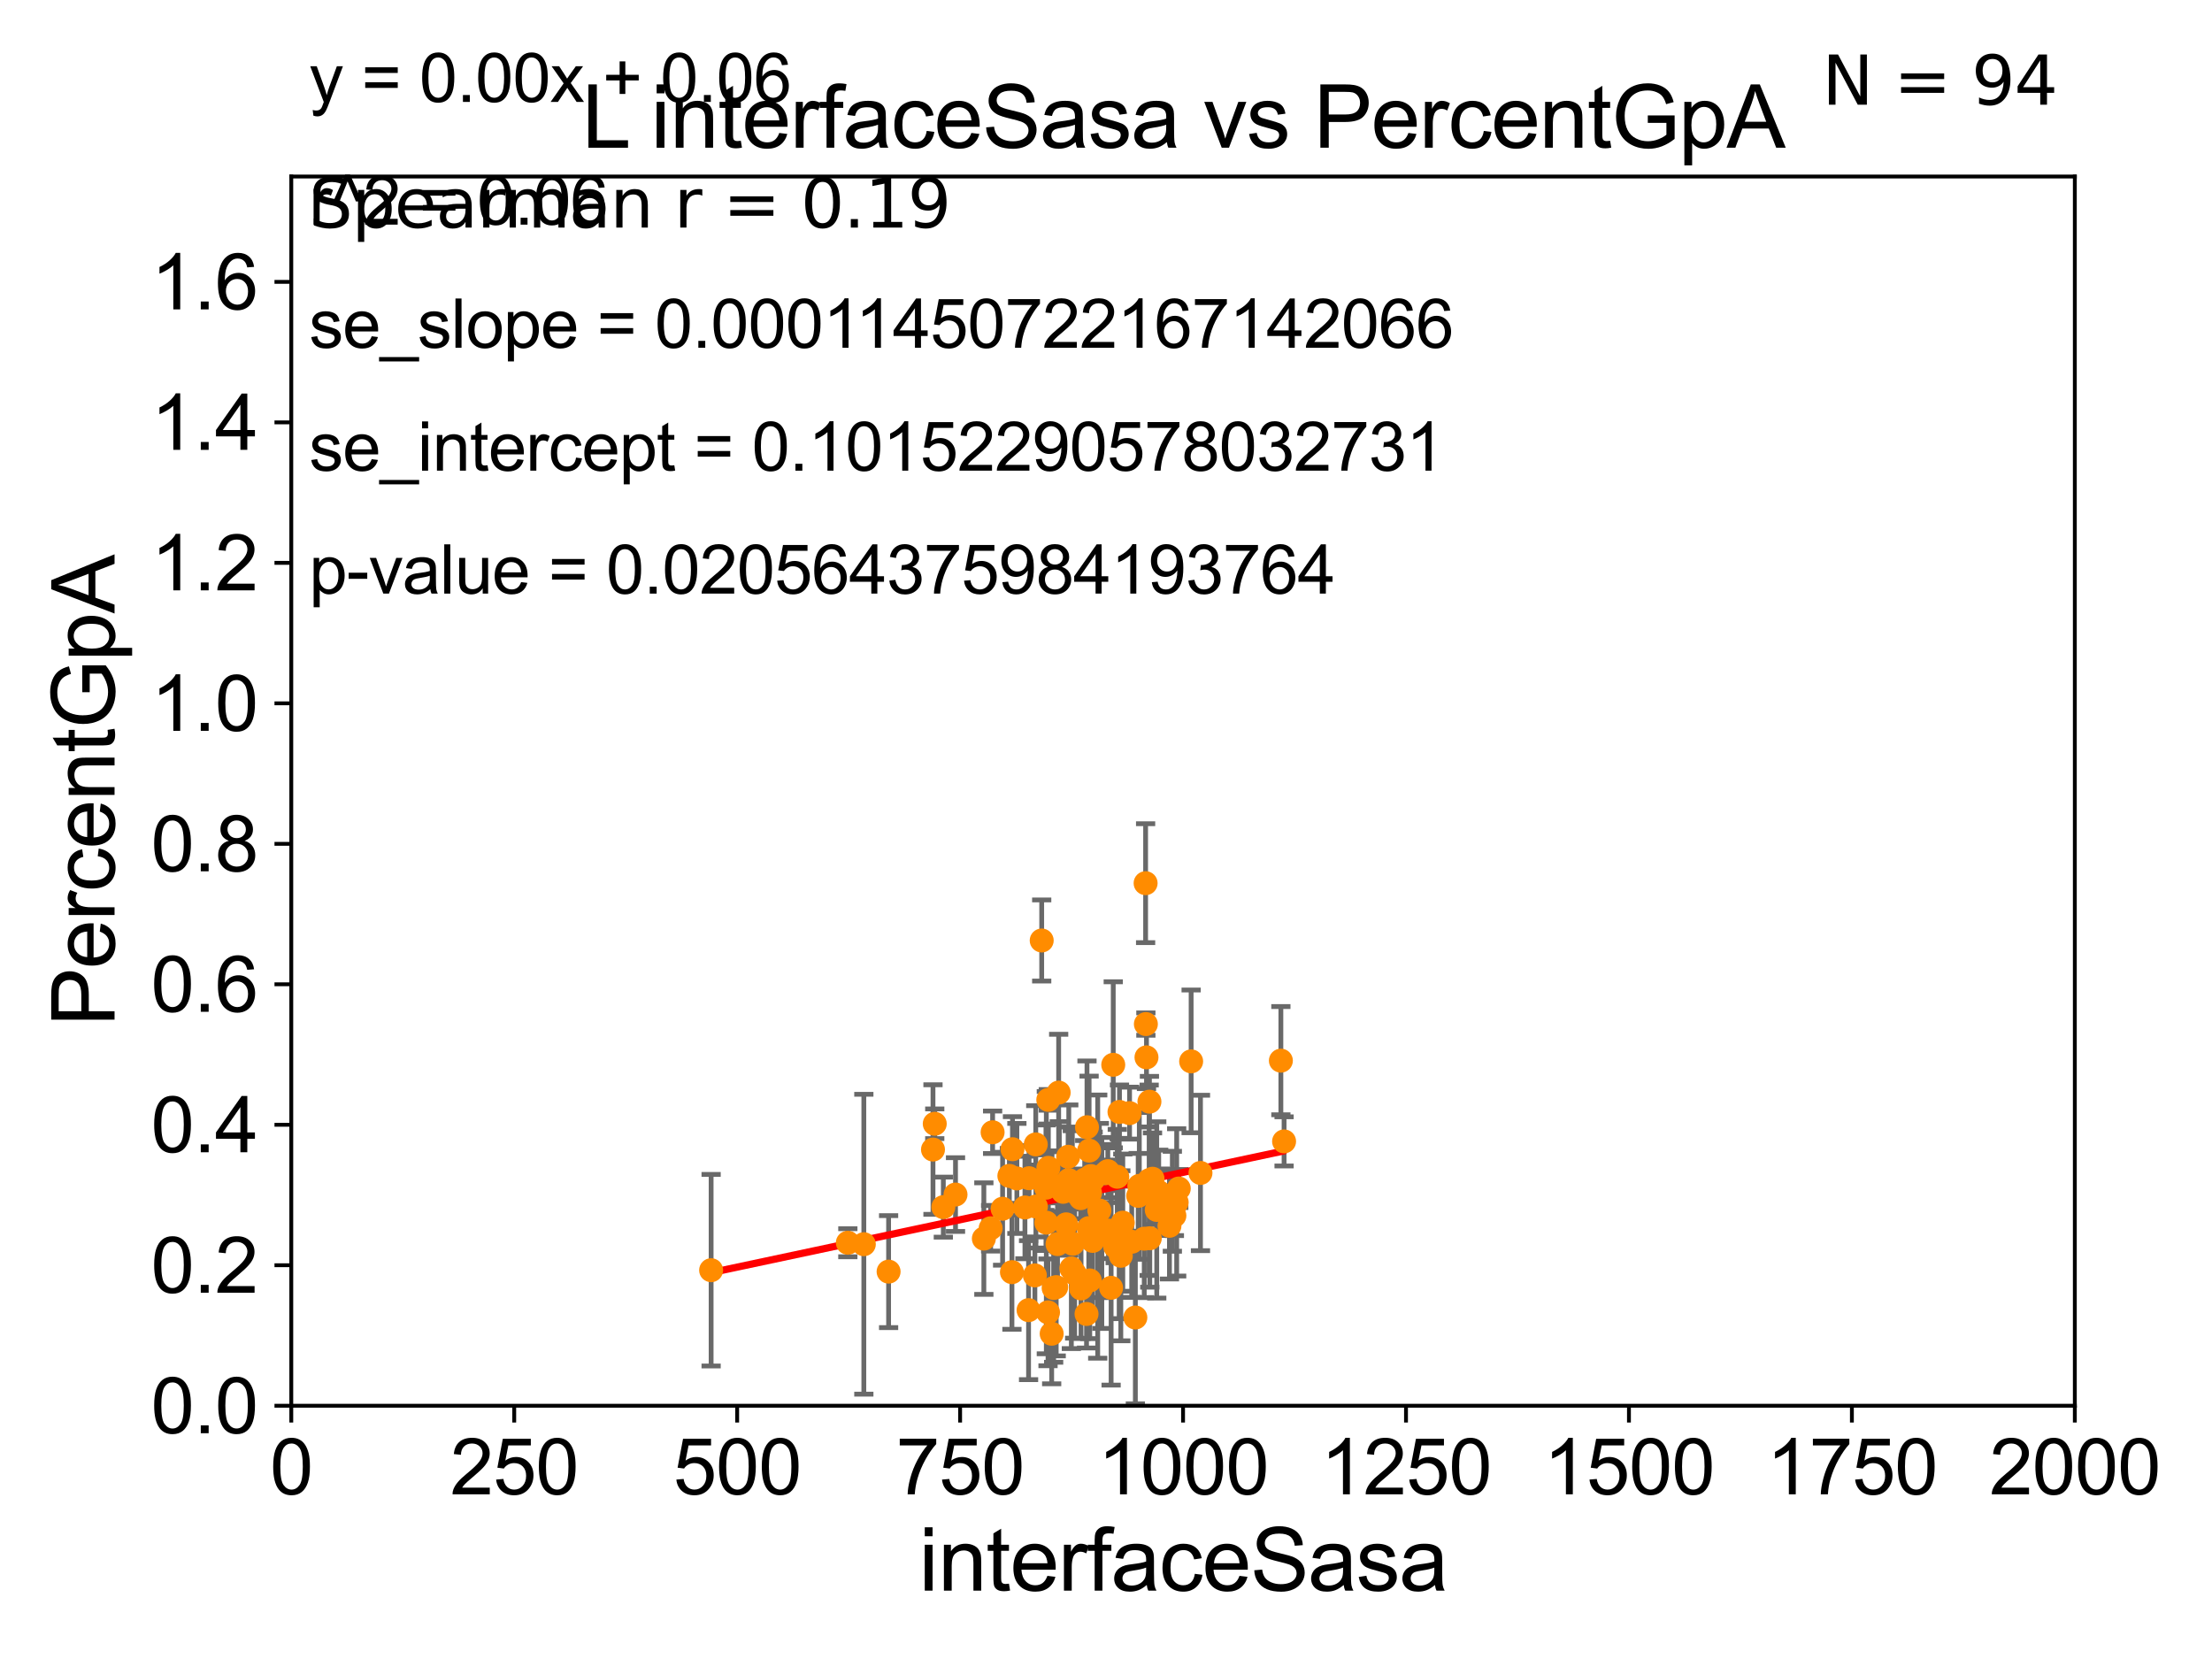 <?xml version="1.0" encoding="utf-8" standalone="no"?>
<!DOCTYPE svg PUBLIC "-//W3C//DTD SVG 1.1//EN"
  "http://www.w3.org/Graphics/SVG/1.1/DTD/svg11.dtd">
<svg xmlns:xlink="http://www.w3.org/1999/xlink" width="460.8pt" height="345.6pt" viewBox="0 0 460.8 345.6" xmlns="http://www.w3.org/2000/svg" version="1.1">
 <defs>
  <style type="text/css">*{stroke-linejoin: round; stroke-linecap: butt}</style>
 </defs>
 <g id="figure_1">
  <g id="patch_1">
   <path d="M 0 345.6 
L 460.8 345.6 
L 460.8 0 
L 0 0 
z
" style="fill: #ffffff"/>
  </g>
  <g id="axes_1">
   <g id="patch_2">
    <path d="M 60.68 292.84 
L 432.225 292.84 
L 432.225 36.775 
L 60.68 36.775 
z
" style="fill: #ffffff"/>
   </g>
   <g id="PathCollection_1">
    <defs>
     <path id="m1d1615befd" d="M 0 1.118 
C 0.297 1.118 0.581 1 0.791 0.791 
C 1 0.581 1.118 0.297 1.118 0 
C 1.118 -0.297 1 -0.581 0.791 -0.791 
C 0.581 -1 0.297 -1.118 0 -1.118 
C -0.297 -1.118 -0.581 -1 -0.791 -0.791 
C -1 -0.581 -1.118 -0.297 -1.118 0 
C -1.118 0.297 -1 0.581 -0.791 0.791 
C -0.581 1 -0.297 1.118 0 1.118 
z
" style="stroke: #ff8c00"/>
    </defs>
    <g clip-path="url(#pdde826f5b9)">
     <use xlink:href="#m1d1615befd" x="218.323" y="273.386" style="fill: #ff8c00; stroke: #ff8c00"/>
     <use xlink:href="#m1d1615befd" x="215.583" y="265.691" style="fill: #ff8c00; stroke: #ff8c00"/>
     <use xlink:href="#m1d1615befd" x="211.834" y="245.49" style="fill: #ff8c00; stroke: #ff8c00"/>
     <use xlink:href="#m1d1615befd" x="227.013" y="266.738" style="fill: #ff8c00; stroke: #ff8c00"/>
     <use xlink:href="#m1d1615befd" x="221.457" y="248.278" style="fill: #ff8c00; stroke: #ff8c00"/>
     <use xlink:href="#m1d1615befd" x="217.91" y="247.419" style="fill: #ff8c00; stroke: #ff8c00"/>
     <use xlink:href="#m1d1615befd" x="210.918" y="239.402" style="fill: #ff8c00; stroke: #ff8c00"/>
     <use xlink:href="#m1d1615befd" x="210.806" y="265.013" style="fill: #ff8c00; stroke: #ff8c00"/>
     <use xlink:href="#m1d1615befd" x="199.051" y="248.849" style="fill: #ff8c00; stroke: #ff8c00"/>
     <use xlink:href="#m1d1615befd" x="148.14" y="264.606" style="fill: #ff8c00; stroke: #ff8c00"/>
     <use xlink:href="#m1d1615befd" x="176.621" y="258.886" style="fill: #ff8c00; stroke: #ff8c00"/>
     <use xlink:href="#m1d1615befd" x="194.358" y="239.473" style="fill: #ff8c00; stroke: #ff8c00"/>
     <use xlink:href="#m1d1615befd" x="213.513" y="251.538" style="fill: #ff8c00; stroke: #ff8c00"/>
     <use xlink:href="#m1d1615befd" x="194.726" y="234.101" style="fill: #ff8c00; stroke: #ff8c00"/>
     <use xlink:href="#m1d1615befd" x="179.953" y="259.192" style="fill: #ff8c00; stroke: #ff8c00"/>
     <use xlink:href="#m1d1615befd" x="223.183" y="264.228" style="fill: #ff8c00; stroke: #ff8c00"/>
     <use xlink:href="#m1d1615befd" x="267.497" y="237.774" style="fill: #ff8c00; stroke: #ff8c00"/>
     <use xlink:href="#m1d1615befd" x="223.385" y="248.146" style="fill: #ff8c00; stroke: #ff8c00"/>
     <use xlink:href="#m1d1615befd" x="217.006" y="195.92" style="fill: #ff8c00; stroke: #ff8c00"/>
     <use xlink:href="#m1d1615befd" x="228.674" y="255.525" style="fill: #ff8c00; stroke: #ff8c00"/>
     <use xlink:href="#m1d1615befd" x="230.922" y="256.355" style="fill: #ff8c00; stroke: #ff8c00"/>
     <use xlink:href="#m1d1615befd" x="222.096" y="255.052" style="fill: #ff8c00; stroke: #ff8c00"/>
     <use xlink:href="#m1d1615befd" x="245.124" y="250.481" style="fill: #ff8c00; stroke: #ff8c00"/>
     <use xlink:href="#m1d1615befd" x="227.715" y="245.72" style="fill: #ff8c00; stroke: #ff8c00"/>
     <use xlink:href="#m1d1615befd" x="204.955" y="258.022" style="fill: #ff8c00; stroke: #ff8c00"/>
     <use xlink:href="#m1d1615befd" x="230.777" y="243.967" style="fill: #ff8c00; stroke: #ff8c00"/>
     <use xlink:href="#m1d1615befd" x="238.834" y="220.267" style="fill: #ff8c00; stroke: #ff8c00"/>
     <use xlink:href="#m1d1615befd" x="217.968" y="254.702" style="fill: #ff8c00; stroke: #ff8c00"/>
     <use xlink:href="#m1d1615befd" x="243.619" y="255.355" style="fill: #ff8c00; stroke: #ff8c00"/>
     <use xlink:href="#m1d1615befd" x="226.88" y="239.697" style="fill: #ff8c00; stroke: #ff8c00"/>
     <use xlink:href="#m1d1615befd" x="233.146" y="255.921" style="fill: #ff8c00; stroke: #ff8c00"/>
     <use xlink:href="#m1d1615befd" x="227.245" y="244.986" style="fill: #ff8c00; stroke: #ff8c00"/>
     <use xlink:href="#m1d1615befd" x="219.495" y="268.315" style="fill: #ff8c00; stroke: #ff8c00"/>
     <use xlink:href="#m1d1615befd" x="226.814" y="255.842" style="fill: #ff8c00; stroke: #ff8c00"/>
     <use xlink:href="#m1d1615befd" x="214.269" y="272.925" style="fill: #ff8c00; stroke: #ff8c00"/>
     <use xlink:href="#m1d1615befd" x="235.308" y="231.882" style="fill: #ff8c00; stroke: #ff8c00"/>
     <use xlink:href="#m1d1615befd" x="238.706" y="213.333" style="fill: #ff8c00; stroke: #ff8c00"/>
     <use xlink:href="#m1d1615befd" x="226.439" y="234.822" style="fill: #ff8c00; stroke: #ff8c00"/>
     <use xlink:href="#m1d1615befd" x="226.344" y="273.724" style="fill: #ff8c00; stroke: #ff8c00"/>
     <use xlink:href="#m1d1615befd" x="222.644" y="245.836" style="fill: #ff8c00; stroke: #ff8c00"/>
     <use xlink:href="#m1d1615befd" x="233.209" y="231.636" style="fill: #ff8c00; stroke: #ff8c00"/>
     <use xlink:href="#m1d1615befd" x="231.466" y="268.271" style="fill: #ff8c00; stroke: #ff8c00"/>
     <use xlink:href="#m1d1615befd" x="237.108" y="249.122" style="fill: #ff8c00; stroke: #ff8c00"/>
     <use xlink:href="#m1d1615befd" x="215.796" y="251.34" style="fill: #ff8c00; stroke: #ff8c00"/>
     <use xlink:href="#m1d1615befd" x="231.91" y="221.816" style="fill: #ff8c00; stroke: #ff8c00"/>
     <use xlink:href="#m1d1615befd" x="244.221" y="250.246" style="fill: #ff8c00; stroke: #ff8c00"/>
     <use xlink:href="#m1d1615befd" x="239.523" y="257.95" style="fill: #ff8c00; stroke: #ff8c00"/>
     <use xlink:href="#m1d1615befd" x="239.447" y="229.497" style="fill: #ff8c00; stroke: #ff8c00"/>
     <use xlink:href="#m1d1615befd" x="240.092" y="245.552" style="fill: #ff8c00; stroke: #ff8c00"/>
     <use xlink:href="#m1d1615befd" x="225.2" y="268.407" style="fill: #ff8c00; stroke: #ff8c00"/>
     <use xlink:href="#m1d1615befd" x="239.391" y="245.862" style="fill: #ff8c00; stroke: #ff8c00"/>
     <use xlink:href="#m1d1615befd" x="222.514" y="240.972" style="fill: #ff8c00; stroke: #ff8c00"/>
     <use xlink:href="#m1d1615befd" x="232.31" y="259.671" style="fill: #ff8c00; stroke: #ff8c00"/>
     <use xlink:href="#m1d1615befd" x="237.34" y="247.038" style="fill: #ff8c00; stroke: #ff8c00"/>
     <use xlink:href="#m1d1615befd" x="223.872" y="265.31" style="fill: #ff8c00; stroke: #ff8c00"/>
     <use xlink:href="#m1d1615befd" x="223.471" y="259.096" style="fill: #ff8c00; stroke: #ff8c00"/>
     <use xlink:href="#m1d1615befd" x="235.761" y="258.686" style="fill: #ff8c00; stroke: #ff8c00"/>
     <use xlink:href="#m1d1615befd" x="219.083" y="277.839" style="fill: #ff8c00; stroke: #ff8c00"/>
     <use xlink:href="#m1d1615befd" x="233.487" y="261.602" style="fill: #ff8c00; stroke: #ff8c00"/>
     <use xlink:href="#m1d1615befd" x="240.972" y="252.052" style="fill: #ff8c00; stroke: #ff8c00"/>
     <use xlink:href="#m1d1615befd" x="210.271" y="244.957" style="fill: #ff8c00; stroke: #ff8c00"/>
     <use xlink:href="#m1d1615befd" x="236.516" y="274.461" style="fill: #ff8c00; stroke: #ff8c00"/>
     <use xlink:href="#m1d1615befd" x="250.081" y="244.345" style="fill: #ff8c00; stroke: #ff8c00"/>
     <use xlink:href="#m1d1615befd" x="241.717" y="250.442" style="fill: #ff8c00; stroke: #ff8c00"/>
     <use xlink:href="#m1d1615befd" x="229.014" y="252.167" style="fill: #ff8c00; stroke: #ff8c00"/>
     <use xlink:href="#m1d1615befd" x="220.539" y="227.606" style="fill: #ff8c00; stroke: #ff8c00"/>
     <use xlink:href="#m1d1615befd" x="220.671" y="247.225" style="fill: #ff8c00; stroke: #ff8c00"/>
     <use xlink:href="#m1d1615befd" x="238.37" y="258.042" style="fill: #ff8c00; stroke: #ff8c00"/>
     <use xlink:href="#m1d1615befd" x="232.75" y="245.142" style="fill: #ff8c00; stroke: #ff8c00"/>
     <use xlink:href="#m1d1615befd" x="241.381" y="248.31" style="fill: #ff8c00; stroke: #ff8c00"/>
     <use xlink:href="#m1d1615befd" x="220.301" y="259.167" style="fill: #ff8c00; stroke: #ff8c00"/>
     <use xlink:href="#m1d1615befd" x="238.652" y="183.983" style="fill: #ff8c00; stroke: #ff8c00"/>
     <use xlink:href="#m1d1615befd" x="248.136" y="221.103" style="fill: #ff8c00; stroke: #ff8c00"/>
     <use xlink:href="#m1d1615befd" x="225.964" y="245.733" style="fill: #ff8c00; stroke: #ff8c00"/>
     <use xlink:href="#m1d1615befd" x="244.645" y="253.238" style="fill: #ff8c00; stroke: #ff8c00"/>
     <use xlink:href="#m1d1615befd" x="215.767" y="238.401" style="fill: #ff8c00; stroke: #ff8c00"/>
     <use xlink:href="#m1d1615befd" x="227.071" y="248.5" style="fill: #ff8c00; stroke: #ff8c00"/>
     <use xlink:href="#m1d1615befd" x="220.026" y="268.131" style="fill: #ff8c00; stroke: #ff8c00"/>
     <use xlink:href="#m1d1615befd" x="266.83" y="220.954" style="fill: #ff8c00; stroke: #ff8c00"/>
     <use xlink:href="#m1d1615befd" x="185.112" y="264.902" style="fill: #ff8c00; stroke: #ff8c00"/>
     <use xlink:href="#m1d1615befd" x="229.529" y="256.849" style="fill: #ff8c00; stroke: #ff8c00"/>
     <use xlink:href="#m1d1615befd" x="227.615" y="258.505" style="fill: #ff8c00; stroke: #ff8c00"/>
     <use xlink:href="#m1d1615befd" x="206.779" y="235.873" style="fill: #ff8c00; stroke: #ff8c00"/>
     <use xlink:href="#m1d1615befd" x="218.38" y="229.12" style="fill: #ff8c00; stroke: #ff8c00"/>
     <use xlink:href="#m1d1615befd" x="217.652" y="246.36" style="fill: #ff8c00; stroke: #ff8c00"/>
     <use xlink:href="#m1d1615befd" x="208.861" y="251.801" style="fill: #ff8c00; stroke: #ff8c00"/>
     <use xlink:href="#m1d1615befd" x="206.37" y="255.872" style="fill: #ff8c00; stroke: #ff8c00"/>
     <use xlink:href="#m1d1615befd" x="245.563" y="247.588" style="fill: #ff8c00; stroke: #ff8c00"/>
     <use xlink:href="#m1d1615befd" x="233.896" y="254.701" style="fill: #ff8c00; stroke: #ff8c00"/>
     <use xlink:href="#m1d1615befd" x="214.375" y="245.444" style="fill: #ff8c00; stroke: #ff8c00"/>
     <use xlink:href="#m1d1615befd" x="218.395" y="243.28" style="fill: #ff8c00; stroke: #ff8c00"/>
     <use xlink:href="#m1d1615befd" x="225.124" y="249.6" style="fill: #ff8c00; stroke: #ff8c00"/>
     <use xlink:href="#m1d1615befd" x="230.272" y="244.4" style="fill: #ff8c00; stroke: #ff8c00"/>
     <use xlink:href="#m1d1615befd" x="196.511" y="251.468" style="fill: #ff8c00; stroke: #ff8c00"/>
    </g>
   </g>
   <g id="matplotlib.axis_1">
    <g id="xtick_1">
     <g id="line2d_1">
      <defs>
       <path id="m1a8b059ebc" d="M 0 0 
L 0 3.5 
" style="stroke: #000000; stroke-width: 0.8"/>
      </defs>
      <g>
       <use xlink:href="#m1a8b059ebc" x="60.68" y="292.84" style="stroke: #000000; stroke-width: 0.8"/>
      </g>
     </g>
     <g id="text_1">
      <!-- 0 -->
      <g transform="translate(56.231 311.293)scale(0.16 -0.16)">
       <defs>
        <path id="ArialMT-30" d="M 266 2259 
Q 266 3072 433 3567 
Q 600 4063 929 4331 
Q 1259 4600 1759 4600 
Q 2128 4600 2406 4451 
Q 2684 4303 2865 4023 
Q 3047 3744 3150 3342 
Q 3253 2941 3253 2259 
Q 3253 1453 3087 958 
Q 2922 463 2592 192 
Q 2263 -78 1759 -78 
Q 1097 -78 719 397 
Q 266 969 266 2259 
z
M 844 2259 
Q 844 1131 1108 757 
Q 1372 384 1759 384 
Q 2147 384 2411 759 
Q 2675 1134 2675 2259 
Q 2675 3391 2411 3762 
Q 2147 4134 1753 4134 
Q 1366 4134 1134 3806 
Q 844 3388 844 2259 
z
" transform="scale(0.016)"/>
       </defs>
       <use xlink:href="#ArialMT-30"/>
      </g>
     </g>
    </g>
    <g id="xtick_2">
     <g id="line2d_2">
      <g>
       <use xlink:href="#m1a8b059ebc" x="107.123" y="292.84" style="stroke: #000000; stroke-width: 0.8"/>
      </g>
     </g>
     <g id="text_2">
      <!-- 250 -->
      <g transform="translate(93.777 311.293)scale(0.16 -0.16)">
       <defs>
        <path id="ArialMT-32" d="M 3222 541 
L 3222 0 
L 194 0 
Q 188 203 259 391 
Q 375 700 629 1000 
Q 884 1300 1366 1694 
Q 2113 2306 2375 2664 
Q 2638 3022 2638 3341 
Q 2638 3675 2398 3904 
Q 2159 4134 1775 4134 
Q 1369 4134 1125 3890 
Q 881 3647 878 3216 
L 300 3275 
Q 359 3922 746 4261 
Q 1134 4600 1788 4600 
Q 2447 4600 2831 4234 
Q 3216 3869 3216 3328 
Q 3216 3053 3103 2787 
Q 2991 2522 2730 2228 
Q 2469 1934 1863 1422 
Q 1356 997 1212 845 
Q 1069 694 975 541 
L 3222 541 
z
" transform="scale(0.016)"/>
        <path id="ArialMT-35" d="M 266 1200 
L 856 1250 
Q 922 819 1161 601 
Q 1400 384 1738 384 
Q 2144 384 2425 690 
Q 2706 997 2706 1503 
Q 2706 1984 2436 2262 
Q 2166 2541 1728 2541 
Q 1456 2541 1237 2417 
Q 1019 2294 894 2097 
L 366 2166 
L 809 4519 
L 3088 4519 
L 3088 3981 
L 1259 3981 
L 1013 2750 
Q 1425 3038 1878 3038 
Q 2478 3038 2890 2622 
Q 3303 2206 3303 1553 
Q 3303 931 2941 478 
Q 2500 -78 1738 -78 
Q 1113 -78 717 272 
Q 322 622 266 1200 
z
" transform="scale(0.016)"/>
       </defs>
       <use xlink:href="#ArialMT-32"/>
       <use xlink:href="#ArialMT-35" x="55.615"/>
       <use xlink:href="#ArialMT-30" x="111.23"/>
      </g>
     </g>
    </g>
    <g id="xtick_3">
     <g id="line2d_3">
      <g>
       <use xlink:href="#m1a8b059ebc" x="153.566" y="292.84" style="stroke: #000000; stroke-width: 0.8"/>
      </g>
     </g>
     <g id="text_3">
      <!-- 500 -->
      <g transform="translate(140.22 311.293)scale(0.16 -0.16)">
       <use xlink:href="#ArialMT-35"/>
       <use xlink:href="#ArialMT-30" x="55.615"/>
       <use xlink:href="#ArialMT-30" x="111.23"/>
      </g>
     </g>
    </g>
    <g id="xtick_4">
     <g id="line2d_4">
      <g>
       <use xlink:href="#m1a8b059ebc" x="200.009" y="292.84" style="stroke: #000000; stroke-width: 0.8"/>
      </g>
     </g>
     <g id="text_4">
      <!-- 750 -->
      <g transform="translate(186.663 311.293)scale(0.16 -0.16)">
       <defs>
        <path id="ArialMT-37" d="M 303 3981 
L 303 4522 
L 3269 4522 
L 3269 4084 
Q 2831 3619 2401 2847 
Q 1972 2075 1738 1259 
Q 1569 684 1522 0 
L 944 0 
Q 953 541 1156 1306 
Q 1359 2072 1739 2783 
Q 2119 3494 2547 3981 
L 303 3981 
z
" transform="scale(0.016)"/>
       </defs>
       <use xlink:href="#ArialMT-37"/>
       <use xlink:href="#ArialMT-35" x="55.615"/>
       <use xlink:href="#ArialMT-30" x="111.23"/>
      </g>
     </g>
    </g>
    <g id="xtick_5">
     <g id="line2d_5">
      <g>
       <use xlink:href="#m1a8b059ebc" x="246.452" y="292.84" style="stroke: #000000; stroke-width: 0.8"/>
      </g>
     </g>
     <g id="text_5">
      <!-- 1000 -->
      <g transform="translate(228.657 311.293)scale(0.16 -0.16)">
       <defs>
        <path id="ArialMT-31" d="M 2384 0 
L 1822 0 
L 1822 3584 
Q 1619 3391 1289 3197 
Q 959 3003 697 2906 
L 697 3450 
Q 1169 3672 1522 3987 
Q 1875 4303 2022 4600 
L 2384 4600 
L 2384 0 
z
" transform="scale(0.016)"/>
       </defs>
       <use xlink:href="#ArialMT-31"/>
       <use xlink:href="#ArialMT-30" x="55.615"/>
       <use xlink:href="#ArialMT-30" x="111.23"/>
       <use xlink:href="#ArialMT-30" x="166.846"/>
      </g>
     </g>
    </g>
    <g id="xtick_6">
     <g id="line2d_6">
      <g>
       <use xlink:href="#m1a8b059ebc" x="292.896" y="292.84" style="stroke: #000000; stroke-width: 0.8"/>
      </g>
     </g>
     <g id="text_6">
      <!-- 1250 -->
      <g transform="translate(275.101 311.293)scale(0.16 -0.16)">
       <use xlink:href="#ArialMT-31"/>
       <use xlink:href="#ArialMT-32" x="55.615"/>
       <use xlink:href="#ArialMT-35" x="111.23"/>
       <use xlink:href="#ArialMT-30" x="166.846"/>
      </g>
     </g>
    </g>
    <g id="xtick_7">
     <g id="line2d_7">
      <g>
       <use xlink:href="#m1a8b059ebc" x="339.339" y="292.84" style="stroke: #000000; stroke-width: 0.8"/>
      </g>
     </g>
     <g id="text_7">
      <!-- 1500 -->
      <g transform="translate(321.544 311.293)scale(0.16 -0.16)">
       <use xlink:href="#ArialMT-31"/>
       <use xlink:href="#ArialMT-35" x="55.615"/>
       <use xlink:href="#ArialMT-30" x="111.23"/>
       <use xlink:href="#ArialMT-30" x="166.846"/>
      </g>
     </g>
    </g>
    <g id="xtick_8">
     <g id="line2d_8">
      <g>
       <use xlink:href="#m1a8b059ebc" x="385.782" y="292.84" style="stroke: #000000; stroke-width: 0.8"/>
      </g>
     </g>
     <g id="text_8">
      <!-- 1750 -->
      <g transform="translate(367.987 311.293)scale(0.16 -0.16)">
       <use xlink:href="#ArialMT-31"/>
       <use xlink:href="#ArialMT-37" x="55.615"/>
       <use xlink:href="#ArialMT-35" x="111.23"/>
       <use xlink:href="#ArialMT-30" x="166.846"/>
      </g>
     </g>
    </g>
    <g id="xtick_9">
     <g id="line2d_9">
      <g>
       <use xlink:href="#m1a8b059ebc" x="432.225" y="292.84" style="stroke: #000000; stroke-width: 0.8"/>
      </g>
     </g>
     <g id="text_9">
      <!-- 2000 -->
      <g transform="translate(414.43 311.293)scale(0.16 -0.16)">
       <use xlink:href="#ArialMT-32"/>
       <use xlink:href="#ArialMT-30" x="55.615"/>
       <use xlink:href="#ArialMT-30" x="111.23"/>
       <use xlink:href="#ArialMT-30" x="166.846"/>
      </g>
     </g>
    </g>
    <g id="text_10">
     <!-- interfaceSasa -->
     <g transform="translate(191.423 331.357)scale(0.18 -0.18)">
      <defs>
       <path id="ArialMT-69" d="M 425 3934 
L 425 4581 
L 988 4581 
L 988 3934 
L 425 3934 
z
M 425 0 
L 425 3319 
L 988 3319 
L 988 0 
L 425 0 
z
" transform="scale(0.016)"/>
       <path id="ArialMT-6e" d="M 422 0 
L 422 3319 
L 928 3319 
L 928 2847 
Q 1294 3394 1984 3394 
Q 2284 3394 2536 3286 
Q 2788 3178 2913 3003 
Q 3038 2828 3088 2588 
Q 3119 2431 3119 2041 
L 3119 0 
L 2556 0 
L 2556 2019 
Q 2556 2363 2490 2533 
Q 2425 2703 2258 2804 
Q 2091 2906 1866 2906 
Q 1506 2906 1245 2678 
Q 984 2450 984 1813 
L 984 0 
L 422 0 
z
" transform="scale(0.016)"/>
       <path id="ArialMT-74" d="M 1650 503 
L 1731 6 
Q 1494 -44 1306 -44 
Q 1000 -44 831 53 
Q 663 150 594 308 
Q 525 466 525 972 
L 525 2881 
L 113 2881 
L 113 3319 
L 525 3319 
L 525 4141 
L 1084 4478 
L 1084 3319 
L 1650 3319 
L 1650 2881 
L 1084 2881 
L 1084 941 
Q 1084 700 1114 631 
Q 1144 563 1211 522 
Q 1278 481 1403 481 
Q 1497 481 1650 503 
z
" transform="scale(0.016)"/>
       <path id="ArialMT-65" d="M 2694 1069 
L 3275 997 
Q 3138 488 2766 206 
Q 2394 -75 1816 -75 
Q 1088 -75 661 373 
Q 234 822 234 1631 
Q 234 2469 665 2931 
Q 1097 3394 1784 3394 
Q 2450 3394 2872 2941 
Q 3294 2488 3294 1666 
Q 3294 1616 3291 1516 
L 816 1516 
Q 847 969 1125 678 
Q 1403 388 1819 388 
Q 2128 388 2347 550 
Q 2566 713 2694 1069 
z
M 847 1978 
L 2700 1978 
Q 2663 2397 2488 2606 
Q 2219 2931 1791 2931 
Q 1403 2931 1139 2672 
Q 875 2413 847 1978 
z
" transform="scale(0.016)"/>
       <path id="ArialMT-72" d="M 416 0 
L 416 3319 
L 922 3319 
L 922 2816 
Q 1116 3169 1280 3281 
Q 1444 3394 1641 3394 
Q 1925 3394 2219 3213 
L 2025 2691 
Q 1819 2813 1613 2813 
Q 1428 2813 1281 2702 
Q 1134 2591 1072 2394 
Q 978 2094 978 1738 
L 978 0 
L 416 0 
z
" transform="scale(0.016)"/>
       <path id="ArialMT-66" d="M 556 0 
L 556 2881 
L 59 2881 
L 59 3319 
L 556 3319 
L 556 3672 
Q 556 4006 616 4169 
Q 697 4388 901 4523 
Q 1106 4659 1475 4659 
Q 1713 4659 2000 4603 
L 1916 4113 
Q 1741 4144 1584 4144 
Q 1328 4144 1222 4034 
Q 1116 3925 1116 3625 
L 1116 3319 
L 1763 3319 
L 1763 2881 
L 1116 2881 
L 1116 0 
L 556 0 
z
" transform="scale(0.016)"/>
       <path id="ArialMT-61" d="M 2588 409 
Q 2275 144 1986 34 
Q 1697 -75 1366 -75 
Q 819 -75 525 192 
Q 231 459 231 875 
Q 231 1119 342 1320 
Q 453 1522 633 1644 
Q 813 1766 1038 1828 
Q 1203 1872 1538 1913 
Q 2219 1994 2541 2106 
Q 2544 2222 2544 2253 
Q 2544 2597 2384 2738 
Q 2169 2928 1744 2928 
Q 1347 2928 1158 2789 
Q 969 2650 878 2297 
L 328 2372 
Q 403 2725 575 2942 
Q 747 3159 1072 3276 
Q 1397 3394 1825 3394 
Q 2250 3394 2515 3294 
Q 2781 3194 2906 3042 
Q 3031 2891 3081 2659 
Q 3109 2516 3109 2141 
L 3109 1391 
Q 3109 606 3145 398 
Q 3181 191 3288 0 
L 2700 0 
Q 2613 175 2588 409 
z
M 2541 1666 
Q 2234 1541 1622 1453 
Q 1275 1403 1131 1340 
Q 988 1278 909 1158 
Q 831 1038 831 891 
Q 831 666 1001 516 
Q 1172 366 1500 366 
Q 1825 366 2078 508 
Q 2331 650 2450 897 
Q 2541 1088 2541 1459 
L 2541 1666 
z
" transform="scale(0.016)"/>
       <path id="ArialMT-63" d="M 2588 1216 
L 3141 1144 
Q 3050 572 2676 248 
Q 2303 -75 1759 -75 
Q 1078 -75 664 370 
Q 250 816 250 1647 
Q 250 2184 428 2587 
Q 606 2991 970 3192 
Q 1334 3394 1763 3394 
Q 2303 3394 2647 3120 
Q 2991 2847 3088 2344 
L 2541 2259 
Q 2463 2594 2264 2762 
Q 2066 2931 1784 2931 
Q 1359 2931 1093 2626 
Q 828 2322 828 1663 
Q 828 994 1084 691 
Q 1341 388 1753 388 
Q 2084 388 2306 591 
Q 2528 794 2588 1216 
z
" transform="scale(0.016)"/>
       <path id="ArialMT-53" d="M 288 1472 
L 859 1522 
Q 900 1178 1048 958 
Q 1197 738 1509 602 
Q 1822 466 2213 466 
Q 2559 466 2825 569 
Q 3091 672 3220 851 
Q 3350 1031 3350 1244 
Q 3350 1459 3225 1620 
Q 3100 1781 2813 1891 
Q 2628 1963 1997 2114 
Q 1366 2266 1113 2400 
Q 784 2572 623 2826 
Q 463 3081 463 3397 
Q 463 3744 659 4045 
Q 856 4347 1234 4503 
Q 1613 4659 2075 4659 
Q 2584 4659 2973 4495 
Q 3363 4331 3572 4012 
Q 3781 3694 3797 3291 
L 3216 3247 
Q 3169 3681 2898 3903 
Q 2628 4125 2100 4125 
Q 1550 4125 1298 3923 
Q 1047 3722 1047 3438 
Q 1047 3191 1225 3031 
Q 1400 2872 2139 2705 
Q 2878 2538 3153 2413 
Q 3553 2228 3743 1945 
Q 3934 1663 3934 1294 
Q 3934 928 3725 604 
Q 3516 281 3123 101 
Q 2731 -78 2241 -78 
Q 1619 -78 1198 103 
Q 778 284 539 648 
Q 300 1013 288 1472 
z
" transform="scale(0.016)"/>
       <path id="ArialMT-73" d="M 197 991 
L 753 1078 
Q 800 744 1014 566 
Q 1228 388 1613 388 
Q 2000 388 2187 545 
Q 2375 703 2375 916 
Q 2375 1106 2209 1216 
Q 2094 1291 1634 1406 
Q 1016 1563 777 1677 
Q 538 1791 414 1992 
Q 291 2194 291 2438 
Q 291 2659 392 2848 
Q 494 3038 669 3163 
Q 800 3259 1026 3326 
Q 1253 3394 1513 3394 
Q 1903 3394 2198 3281 
Q 2494 3169 2634 2976 
Q 2775 2784 2828 2463 
L 2278 2388 
Q 2241 2644 2061 2787 
Q 1881 2931 1553 2931 
Q 1166 2931 1000 2803 
Q 834 2675 834 2503 
Q 834 2394 903 2306 
Q 972 2216 1119 2156 
Q 1203 2125 1616 2013 
Q 2213 1853 2448 1751 
Q 2684 1650 2818 1456 
Q 2953 1263 2953 975 
Q 2953 694 2789 445 
Q 2625 197 2315 61 
Q 2006 -75 1616 -75 
Q 969 -75 630 194 
Q 291 463 197 991 
z
" transform="scale(0.016)"/>
      </defs>
      <use xlink:href="#ArialMT-69"/>
      <use xlink:href="#ArialMT-6e" x="22.217"/>
      <use xlink:href="#ArialMT-74" x="77.832"/>
      <use xlink:href="#ArialMT-65" x="105.615"/>
      <use xlink:href="#ArialMT-72" x="161.23"/>
      <use xlink:href="#ArialMT-66" x="194.531"/>
      <use xlink:href="#ArialMT-61" x="222.314"/>
      <use xlink:href="#ArialMT-63" x="277.93"/>
      <use xlink:href="#ArialMT-65" x="327.93"/>
      <use xlink:href="#ArialMT-53" x="383.545"/>
      <use xlink:href="#ArialMT-61" x="450.244"/>
      <use xlink:href="#ArialMT-73" x="505.859"/>
      <use xlink:href="#ArialMT-61" x="555.859"/>
     </g>
    </g>
   </g>
   <g id="matplotlib.axis_2">
    <g id="ytick_1">
     <g id="line2d_10">
      <defs>
       <path id="mb5cea56c95" d="M 0 0 
L -3.5 0 
" style="stroke: #000000; stroke-width: 0.8"/>
      </defs>
      <g>
       <use xlink:href="#mb5cea56c95" x="60.68" y="292.84" style="stroke: #000000; stroke-width: 0.8"/>
      </g>
     </g>
     <g id="text_11">
      <!-- 0.0 -->
      <g transform="translate(31.44 298.566)scale(0.16 -0.16)">
       <defs>
        <path id="ArialMT-2e" d="M 581 0 
L 581 641 
L 1222 641 
L 1222 0 
L 581 0 
z
" transform="scale(0.016)"/>
       </defs>
       <use xlink:href="#ArialMT-30"/>
       <use xlink:href="#ArialMT-2e" x="55.615"/>
       <use xlink:href="#ArialMT-30" x="83.398"/>
      </g>
     </g>
    </g>
    <g id="ytick_2">
     <g id="line2d_11">
      <g>
       <use xlink:href="#mb5cea56c95" x="60.68" y="263.575" style="stroke: #000000; stroke-width: 0.8"/>
      </g>
     </g>
     <g id="text_12">
      <!-- 0.2 -->
      <g transform="translate(31.44 269.302)scale(0.16 -0.16)">
       <use xlink:href="#ArialMT-30"/>
       <use xlink:href="#ArialMT-2e" x="55.615"/>
       <use xlink:href="#ArialMT-32" x="83.398"/>
      </g>
     </g>
    </g>
    <g id="ytick_3">
     <g id="line2d_12">
      <g>
       <use xlink:href="#mb5cea56c95" x="60.68" y="234.311" style="stroke: #000000; stroke-width: 0.8"/>
      </g>
     </g>
     <g id="text_13">
      <!-- 0.4 -->
      <g transform="translate(31.44 240.037)scale(0.16 -0.16)">
       <defs>
        <path id="ArialMT-34" d="M 2069 0 
L 2069 1097 
L 81 1097 
L 81 1613 
L 2172 4581 
L 2631 4581 
L 2631 1613 
L 3250 1613 
L 3250 1097 
L 2631 1097 
L 2631 0 
L 2069 0 
z
M 2069 1613 
L 2069 3678 
L 634 1613 
L 2069 1613 
z
" transform="scale(0.016)"/>
       </defs>
       <use xlink:href="#ArialMT-30"/>
       <use xlink:href="#ArialMT-2e" x="55.615"/>
       <use xlink:href="#ArialMT-34" x="83.398"/>
      </g>
     </g>
    </g>
    <g id="ytick_4">
     <g id="line2d_13">
      <g>
       <use xlink:href="#mb5cea56c95" x="60.68" y="205.046" style="stroke: #000000; stroke-width: 0.8"/>
      </g>
     </g>
     <g id="text_14">
      <!-- 0.6 -->
      <g transform="translate(31.44 210.772)scale(0.16 -0.16)">
       <defs>
        <path id="ArialMT-36" d="M 3184 3459 
L 2625 3416 
Q 2550 3747 2413 3897 
Q 2184 4138 1850 4138 
Q 1581 4138 1378 3988 
Q 1113 3794 959 3422 
Q 806 3050 800 2363 
Q 1003 2672 1297 2822 
Q 1591 2972 1913 2972 
Q 2475 2972 2870 2558 
Q 3266 2144 3266 1488 
Q 3266 1056 3080 686 
Q 2894 316 2569 119 
Q 2244 -78 1831 -78 
Q 1128 -78 684 439 
Q 241 956 241 2144 
Q 241 3472 731 4075 
Q 1159 4600 1884 4600 
Q 2425 4600 2770 4297 
Q 3116 3994 3184 3459 
z
M 888 1484 
Q 888 1194 1011 928 
Q 1134 663 1356 523 
Q 1578 384 1822 384 
Q 2178 384 2434 671 
Q 2691 959 2691 1453 
Q 2691 1928 2437 2201 
Q 2184 2475 1800 2475 
Q 1419 2475 1153 2201 
Q 888 1928 888 1484 
z
" transform="scale(0.016)"/>
       </defs>
       <use xlink:href="#ArialMT-30"/>
       <use xlink:href="#ArialMT-2e" x="55.615"/>
       <use xlink:href="#ArialMT-36" x="83.398"/>
      </g>
     </g>
    </g>
    <g id="ytick_5">
     <g id="line2d_14">
      <g>
       <use xlink:href="#mb5cea56c95" x="60.68" y="175.782" style="stroke: #000000; stroke-width: 0.8"/>
      </g>
     </g>
     <g id="text_15">
      <!-- 0.8 -->
      <g transform="translate(31.44 181.508)scale(0.16 -0.16)">
       <defs>
        <path id="ArialMT-38" d="M 1131 2484 
Q 781 2613 612 2850 
Q 444 3088 444 3419 
Q 444 3919 803 4259 
Q 1163 4600 1759 4600 
Q 2359 4600 2725 4251 
Q 3091 3903 3091 3403 
Q 3091 3084 2923 2848 
Q 2756 2613 2416 2484 
Q 2838 2347 3058 2040 
Q 3278 1734 3278 1309 
Q 3278 722 2862 322 
Q 2447 -78 1769 -78 
Q 1091 -78 675 323 
Q 259 725 259 1325 
Q 259 1772 486 2073 
Q 713 2375 1131 2484 
z
M 1019 3438 
Q 1019 3113 1228 2906 
Q 1438 2700 1772 2700 
Q 2097 2700 2305 2904 
Q 2513 3109 2513 3406 
Q 2513 3716 2298 3927 
Q 2084 4138 1766 4138 
Q 1444 4138 1231 3931 
Q 1019 3725 1019 3438 
z
M 838 1322 
Q 838 1081 952 856 
Q 1066 631 1291 507 
Q 1516 384 1775 384 
Q 2178 384 2440 643 
Q 2703 903 2703 1303 
Q 2703 1709 2433 1975 
Q 2163 2241 1756 2241 
Q 1359 2241 1098 1978 
Q 838 1716 838 1322 
z
" transform="scale(0.016)"/>
       </defs>
       <use xlink:href="#ArialMT-30"/>
       <use xlink:href="#ArialMT-2e" x="55.615"/>
       <use xlink:href="#ArialMT-38" x="83.398"/>
      </g>
     </g>
    </g>
    <g id="ytick_6">
     <g id="line2d_15">
      <g>
       <use xlink:href="#mb5cea56c95" x="60.68" y="146.517" style="stroke: #000000; stroke-width: 0.8"/>
      </g>
     </g>
     <g id="text_16">
      <!-- 1.0 -->
      <g transform="translate(31.44 152.243)scale(0.16 -0.16)">
       <use xlink:href="#ArialMT-31"/>
       <use xlink:href="#ArialMT-2e" x="55.615"/>
       <use xlink:href="#ArialMT-30" x="83.398"/>
      </g>
     </g>
    </g>
    <g id="ytick_7">
     <g id="line2d_16">
      <g>
       <use xlink:href="#mb5cea56c95" x="60.68" y="117.252" style="stroke: #000000; stroke-width: 0.8"/>
      </g>
     </g>
     <g id="text_17">
      <!-- 1.2 -->
      <g transform="translate(31.44 122.979)scale(0.16 -0.16)">
       <use xlink:href="#ArialMT-31"/>
       <use xlink:href="#ArialMT-2e" x="55.615"/>
       <use xlink:href="#ArialMT-32" x="83.398"/>
      </g>
     </g>
    </g>
    <g id="ytick_8">
     <g id="line2d_17">
      <g>
       <use xlink:href="#mb5cea56c95" x="60.68" y="87.988" style="stroke: #000000; stroke-width: 0.8"/>
      </g>
     </g>
     <g id="text_18">
      <!-- 1.4 -->
      <g transform="translate(31.44 93.714)scale(0.16 -0.16)">
       <use xlink:href="#ArialMT-31"/>
       <use xlink:href="#ArialMT-2e" x="55.615"/>
       <use xlink:href="#ArialMT-34" x="83.398"/>
      </g>
     </g>
    </g>
    <g id="ytick_9">
     <g id="line2d_18">
      <g>
       <use xlink:href="#mb5cea56c95" x="60.68" y="58.723" style="stroke: #000000; stroke-width: 0.8"/>
      </g>
     </g>
     <g id="text_19">
      <!-- 1.6 -->
      <g transform="translate(31.44 64.45)scale(0.16 -0.16)">
       <use xlink:href="#ArialMT-31"/>
       <use xlink:href="#ArialMT-2e" x="55.615"/>
       <use xlink:href="#ArialMT-36" x="83.398"/>
      </g>
     </g>
    </g>
    <g id="text_20">
     <!-- PercentGpA -->
     <g transform="translate(23.863 213.831)rotate(-90)scale(0.18 -0.18)">
      <defs>
       <path id="ArialMT-50" d="M 494 0 
L 494 4581 
L 2222 4581 
Q 2678 4581 2919 4538 
Q 3256 4481 3484 4323 
Q 3713 4166 3852 3881 
Q 3991 3597 3991 3256 
Q 3991 2672 3619 2267 
Q 3247 1863 2275 1863 
L 1100 1863 
L 1100 0 
L 494 0 
z
M 1100 2403 
L 2284 2403 
Q 2872 2403 3119 2622 
Q 3366 2841 3366 3238 
Q 3366 3525 3220 3729 
Q 3075 3934 2838 4000 
Q 2684 4041 2272 4041 
L 1100 4041 
L 1100 2403 
z
" transform="scale(0.016)"/>
       <path id="ArialMT-47" d="M 2638 1797 
L 2638 2334 
L 4578 2338 
L 4578 638 
Q 4131 281 3656 101 
Q 3181 -78 2681 -78 
Q 2006 -78 1454 211 
Q 903 500 622 1047 
Q 341 1594 341 2269 
Q 341 2938 620 3517 
Q 900 4097 1425 4378 
Q 1950 4659 2634 4659 
Q 3131 4659 3532 4498 
Q 3934 4338 4162 4050 
Q 4391 3763 4509 3300 
L 3963 3150 
Q 3859 3500 3706 3700 
Q 3553 3900 3268 4020 
Q 2984 4141 2638 4141 
Q 2222 4141 1919 4014 
Q 1616 3888 1430 3681 
Q 1244 3475 1141 3228 
Q 966 2803 966 2306 
Q 966 1694 1177 1281 
Q 1388 869 1791 669 
Q 2194 469 2647 469 
Q 3041 469 3416 620 
Q 3791 772 3984 944 
L 3984 1797 
L 2638 1797 
z
" transform="scale(0.016)"/>
       <path id="ArialMT-70" d="M 422 -1272 
L 422 3319 
L 934 3319 
L 934 2888 
Q 1116 3141 1344 3267 
Q 1572 3394 1897 3394 
Q 2322 3394 2647 3175 
Q 2972 2956 3137 2557 
Q 3303 2159 3303 1684 
Q 3303 1175 3120 767 
Q 2938 359 2589 142 
Q 2241 -75 1856 -75 
Q 1575 -75 1351 44 
Q 1128 163 984 344 
L 984 -1272 
L 422 -1272 
z
M 931 1641 
Q 931 1000 1190 694 
Q 1450 388 1819 388 
Q 2194 388 2461 705 
Q 2728 1022 2728 1688 
Q 2728 2322 2467 2637 
Q 2206 2953 1844 2953 
Q 1484 2953 1207 2617 
Q 931 2281 931 1641 
z
" transform="scale(0.016)"/>
       <path id="ArialMT-41" d="M -9 0 
L 1750 4581 
L 2403 4581 
L 4278 0 
L 3588 0 
L 3053 1388 
L 1138 1388 
L 634 0 
L -9 0 
z
M 1313 1881 
L 2866 1881 
L 2388 3150 
Q 2169 3728 2063 4100 
Q 1975 3659 1816 3225 
L 1313 1881 
z
" transform="scale(0.016)"/>
      </defs>
      <use xlink:href="#ArialMT-50"/>
      <use xlink:href="#ArialMT-65" x="66.699"/>
      <use xlink:href="#ArialMT-72" x="122.314"/>
      <use xlink:href="#ArialMT-63" x="155.615"/>
      <use xlink:href="#ArialMT-65" x="205.615"/>
      <use xlink:href="#ArialMT-6e" x="261.23"/>
      <use xlink:href="#ArialMT-74" x="316.846"/>
      <use xlink:href="#ArialMT-47" x="344.629"/>
      <use xlink:href="#ArialMT-70" x="422.412"/>
      <use xlink:href="#ArialMT-41" x="478.027"/>
     </g>
    </g>
   </g>
   <g id="LineCollection_1">
    <path d="M 218.323 284.508 
L 218.323 262.263 
" clip-path="url(#pdde826f5b9)" style="fill: none; stroke: #696969"/>
    <path d="M 215.583 273.706 
L 215.583 257.676 
" clip-path="url(#pdde826f5b9)" style="fill: none; stroke: #696969"/>
    <path d="M 211.834 256.949 
L 211.834 234.032 
" clip-path="url(#pdde826f5b9)" style="fill: none; stroke: #696969"/>
    <path d="M 227.013 278.854 
L 227.013 254.622 
" clip-path="url(#pdde826f5b9)" style="fill: none; stroke: #696969"/>
    <path d="M 221.457 256.631 
L 221.457 239.926 
" clip-path="url(#pdde826f5b9)" style="fill: none; stroke: #696969"/>
    <path d="M 217.91 260.493 
L 217.91 234.345 
" clip-path="url(#pdde826f5b9)" style="fill: none; stroke: #696969"/>
    <path d="M 210.918 246.184 
L 210.918 232.619 
" clip-path="url(#pdde826f5b9)" style="fill: none; stroke: #696969"/>
    <path d="M 210.806 276.914 
L 210.806 253.111 
" clip-path="url(#pdde826f5b9)" style="fill: none; stroke: #696969"/>
    <path d="M 199.051 256.53 
L 199.051 241.168 
" clip-path="url(#pdde826f5b9)" style="fill: none; stroke: #696969"/>
    <path d="M 148.14 284.558 
L 148.14 244.653 
" clip-path="url(#pdde826f5b9)" style="fill: none; stroke: #696969"/>
    <path d="M 176.621 261.807 
L 176.621 255.965 
" clip-path="url(#pdde826f5b9)" style="fill: none; stroke: #696969"/>
    <path d="M 194.358 252.968 
L 194.358 225.978 
" clip-path="url(#pdde826f5b9)" style="fill: none; stroke: #696969"/>
    <path d="M 213.513 262.212 
L 213.513 240.863 
" clip-path="url(#pdde826f5b9)" style="fill: none; stroke: #696969"/>
    <path d="M 194.726 237.191 
L 194.726 231.01 
" clip-path="url(#pdde826f5b9)" style="fill: none; stroke: #696969"/>
    <path d="M 179.953 290.426 
L 179.953 227.957 
" clip-path="url(#pdde826f5b9)" style="fill: none; stroke: #696969"/>
    <path d="M 223.183 280.93 
L 223.183 247.527 
" clip-path="url(#pdde826f5b9)" style="fill: none; stroke: #696969"/>
    <path d="M 267.497 242.892 
L 267.497 232.657 
" clip-path="url(#pdde826f5b9)" style="fill: none; stroke: #696969"/>
    <path d="M 223.385 260.733 
L 223.385 235.558 
" clip-path="url(#pdde826f5b9)" style="fill: none; stroke: #696969"/>
    <path d="M 217.006 204.366 
L 217.006 187.473 
" clip-path="url(#pdde826f5b9)" style="fill: none; stroke: #696969"/>
    <path d="M 228.674 282.94 
L 228.674 228.11 
" clip-path="url(#pdde826f5b9)" style="fill: none; stroke: #696969"/>
    <path d="M 230.922 262.187 
L 230.922 250.524 
" clip-path="url(#pdde826f5b9)" style="fill: none; stroke: #696969"/>
    <path d="M 222.096 260.878 
L 222.096 249.225 
" clip-path="url(#pdde826f5b9)" style="fill: none; stroke: #696969"/>
    <path d="M 245.124 265.822 
L 245.124 235.14 
" clip-path="url(#pdde826f5b9)" style="fill: none; stroke: #696969"/>
    <path d="M 227.715 255.61 
L 227.715 235.831 
" clip-path="url(#pdde826f5b9)" style="fill: none; stroke: #696969"/>
    <path d="M 204.955 269.639 
L 204.955 246.404 
" clip-path="url(#pdde826f5b9)" style="fill: none; stroke: #696969"/>
    <path d="M 230.777 249.508 
L 230.777 238.426 
" clip-path="url(#pdde826f5b9)" style="fill: none; stroke: #696969"/>
    <path d="M 238.834 226.774 
L 238.834 213.76 
" clip-path="url(#pdde826f5b9)" style="fill: none; stroke: #696969"/>
    <path d="M 217.968 282.019 
L 217.968 227.385 
" clip-path="url(#pdde826f5b9)" style="fill: none; stroke: #696969"/>
    <path d="M 243.619 266.436 
L 243.619 244.274 
" clip-path="url(#pdde826f5b9)" style="fill: none; stroke: #696969"/>
    <path d="M 226.88 255.22 
L 226.88 224.175 
" clip-path="url(#pdde826f5b9)" style="fill: none; stroke: #696969"/>
    <path d="M 233.146 274.699 
L 233.146 237.144 
" clip-path="url(#pdde826f5b9)" style="fill: none; stroke: #696969"/>
    <path d="M 227.245 249.898 
L 227.245 240.074 
" clip-path="url(#pdde826f5b9)" style="fill: none; stroke: #696969"/>
    <path d="M 219.495 283.787 
L 219.495 252.842 
" clip-path="url(#pdde826f5b9)" style="fill: none; stroke: #696969"/>
    <path d="M 226.814 273.652 
L 226.814 238.032 
" clip-path="url(#pdde826f5b9)" style="fill: none; stroke: #696969"/>
    <path d="M 214.269 287.405 
L 214.269 258.445 
" clip-path="url(#pdde826f5b9)" style="fill: none; stroke: #696969"/>
    <path d="M 235.308 237.292 
L 235.308 226.472 
" clip-path="url(#pdde826f5b9)" style="fill: none; stroke: #696969"/>
    <path d="M 238.706 215.664 
L 238.706 211.002 
" clip-path="url(#pdde826f5b9)" style="fill: none; stroke: #696969"/>
    <path d="M 226.439 248.629 
L 226.439 221.015 
" clip-path="url(#pdde826f5b9)" style="fill: none; stroke: #696969"/>
    <path d="M 226.344 280.812 
L 226.344 266.636 
" clip-path="url(#pdde826f5b9)" style="fill: none; stroke: #696969"/>
    <path d="M 222.644 261.495 
L 222.644 230.177 
" clip-path="url(#pdde826f5b9)" style="fill: none; stroke: #696969"/>
    <path d="M 233.209 237.251 
L 233.209 226.021 
" clip-path="url(#pdde826f5b9)" style="fill: none; stroke: #696969"/>
    <path d="M 231.466 288.543 
L 231.466 248 
" clip-path="url(#pdde826f5b9)" style="fill: none; stroke: #696969"/>
    <path d="M 237.108 257.964 
L 237.108 240.279 
" clip-path="url(#pdde826f5b9)" style="fill: none; stroke: #696969"/>
    <path d="M 215.796 259.983 
L 215.796 242.698 
" clip-path="url(#pdde826f5b9)" style="fill: none; stroke: #696969"/>
    <path d="M 231.91 239.112 
L 231.91 204.52 
" clip-path="url(#pdde826f5b9)" style="fill: none; stroke: #696969"/>
    <path d="M 244.221 260.654 
L 244.221 239.837 
" clip-path="url(#pdde826f5b9)" style="fill: none; stroke: #696969"/>
    <path d="M 239.523 268.141 
L 239.523 247.76 
" clip-path="url(#pdde826f5b9)" style="fill: none; stroke: #696969"/>
    <path d="M 239.447 234.772 
L 239.447 224.222 
" clip-path="url(#pdde826f5b9)" style="fill: none; stroke: #696969"/>
    <path d="M 240.092 255.092 
L 240.092 236.012 
" clip-path="url(#pdde826f5b9)" style="fill: none; stroke: #696969"/>
    <path d="M 225.2 278.826 
L 225.2 257.989 
" clip-path="url(#pdde826f5b9)" style="fill: none; stroke: #696969"/>
    <path d="M 239.391 265.694 
L 239.391 226.029 
" clip-path="url(#pdde826f5b9)" style="fill: none; stroke: #696969"/>
    <path d="M 222.514 247.163 
L 222.514 234.781 
" clip-path="url(#pdde826f5b9)" style="fill: none; stroke: #696969"/>
    <path d="M 232.31 263.055 
L 232.31 256.288 
" clip-path="url(#pdde826f5b9)" style="fill: none; stroke: #696969"/>
    <path d="M 237.34 262.325 
L 237.34 231.75 
" clip-path="url(#pdde826f5b9)" style="fill: none; stroke: #696969"/>
    <path d="M 223.872 278.762 
L 223.872 251.858 
" clip-path="url(#pdde826f5b9)" style="fill: none; stroke: #696969"/>
    <path d="M 223.471 266.561 
L 223.471 251.63 
" clip-path="url(#pdde826f5b9)" style="fill: none; stroke: #696969"/>
    <path d="M 235.761 270.266 
L 235.761 247.107 
" clip-path="url(#pdde826f5b9)" style="fill: none; stroke: #696969"/>
    <path d="M 219.083 288.271 
L 219.083 267.408 
" clip-path="url(#pdde826f5b9)" style="fill: none; stroke: #696969"/>
    <path d="M 233.487 279.313 
L 233.487 243.89 
" clip-path="url(#pdde826f5b9)" style="fill: none; stroke: #696969"/>
    <path d="M 240.972 270.419 
L 240.972 233.686 
" clip-path="url(#pdde826f5b9)" style="fill: none; stroke: #696969"/>
    <path d="M 210.271 250.677 
L 210.271 239.237 
" clip-path="url(#pdde826f5b9)" style="fill: none; stroke: #696969"/>
    <path d="M 236.516 292.442 
L 236.516 256.479 
" clip-path="url(#pdde826f5b9)" style="fill: none; stroke: #696969"/>
    <path d="M 250.081 260.536 
L 250.081 228.154 
" clip-path="url(#pdde826f5b9)" style="fill: none; stroke: #696969"/>
    <path d="M 241.717 257.363 
L 241.717 243.521 
" clip-path="url(#pdde826f5b9)" style="fill: none; stroke: #696969"/>
    <path d="M 229.014 270.312 
L 229.014 234.022 
" clip-path="url(#pdde826f5b9)" style="fill: none; stroke: #696969"/>
    <path d="M 220.539 239.753 
L 220.539 215.459 
" clip-path="url(#pdde826f5b9)" style="fill: none; stroke: #696969"/>
    <path d="M 220.671 260.786 
L 220.671 233.663 
" clip-path="url(#pdde826f5b9)" style="fill: none; stroke: #696969"/>
    <path d="M 238.37 270.311 
L 238.37 245.772 
" clip-path="url(#pdde826f5b9)" style="fill: none; stroke: #696969"/>
    <path d="M 232.75 255.004 
L 232.75 235.28 
" clip-path="url(#pdde826f5b9)" style="fill: none; stroke: #696969"/>
    <path d="M 241.381 257.03 
L 241.381 239.591 
" clip-path="url(#pdde826f5b9)" style="fill: none; stroke: #696969"/>
    <path d="M 220.301 267.748 
L 220.301 250.586 
" clip-path="url(#pdde826f5b9)" style="fill: none; stroke: #696969"/>
    <path d="M 238.652 196.37 
L 238.652 171.596 
" clip-path="url(#pdde826f5b9)" style="fill: none; stroke: #696969"/>
    <path d="M 248.136 235.97 
L 248.136 206.237 
" clip-path="url(#pdde826f5b9)" style="fill: none; stroke: #696969"/>
    <path d="M 225.964 253.87 
L 225.964 237.596 
" clip-path="url(#pdde826f5b9)" style="fill: none; stroke: #696969"/>
    <path d="M 244.645 257.396 
L 244.645 249.079 
" clip-path="url(#pdde826f5b9)" style="fill: none; stroke: #696969"/>
    <path d="M 215.767 246.471 
L 215.767 230.332 
" clip-path="url(#pdde826f5b9)" style="fill: none; stroke: #696969"/>
    <path d="M 227.071 251.879 
L 227.071 245.121 
" clip-path="url(#pdde826f5b9)" style="fill: none; stroke: #696969"/>
    <path d="M 220.026 282.46 
L 220.026 253.801 
" clip-path="url(#pdde826f5b9)" style="fill: none; stroke: #696969"/>
    <path d="M 266.83 232.225 
L 266.83 209.683 
" clip-path="url(#pdde826f5b9)" style="fill: none; stroke: #696969"/>
    <path d="M 185.112 276.567 
L 185.112 253.237 
" clip-path="url(#pdde826f5b9)" style="fill: none; stroke: #696969"/>
    <path d="M 229.529 276.74 
L 229.529 236.958 
" clip-path="url(#pdde826f5b9)" style="fill: none; stroke: #696969"/>
    <path d="M 227.615 272.74 
L 227.615 244.271 
" clip-path="url(#pdde826f5b9)" style="fill: none; stroke: #696969"/>
    <path d="M 206.779 240.294 
L 206.779 231.453 
" clip-path="url(#pdde826f5b9)" style="fill: none; stroke: #696969"/>
    <path d="M 218.38 231.272 
L 218.38 226.969 
" clip-path="url(#pdde826f5b9)" style="fill: none; stroke: #696969"/>
    <path d="M 217.652 252.143 
L 217.652 240.577 
" clip-path="url(#pdde826f5b9)" style="fill: none; stroke: #696969"/>
    <path d="M 208.861 263.562 
L 208.861 240.04 
" clip-path="url(#pdde826f5b9)" style="fill: none; stroke: #696969"/>
    <path d="M 206.37 260.625 
L 206.37 251.119 
" clip-path="url(#pdde826f5b9)" style="fill: none; stroke: #696969"/>
    <path d="M 245.563 251.549 
L 245.563 243.627 
" clip-path="url(#pdde826f5b9)" style="fill: none; stroke: #696969"/>
    <path d="M 233.896 268.99 
L 233.896 240.411 
" clip-path="url(#pdde826f5b9)" style="fill: none; stroke: #696969"/>
    <path d="M 214.375 252.226 
L 214.375 238.662 
" clip-path="url(#pdde826f5b9)" style="fill: none; stroke: #696969"/>
    <path d="M 218.395 252.397 
L 218.395 234.162 
" clip-path="url(#pdde826f5b9)" style="fill: none; stroke: #696969"/>
    <path d="M 225.124 255.663 
L 225.124 243.537 
" clip-path="url(#pdde826f5b9)" style="fill: none; stroke: #696969"/>
    <path d="M 230.272 247.131 
L 230.272 241.668 
" clip-path="url(#pdde826f5b9)" style="fill: none; stroke: #696969"/>
    <path d="M 196.511 257.724 
L 196.511 245.211 
" clip-path="url(#pdde826f5b9)" style="fill: none; stroke: #696969"/>
   </g>
   <g id="line2d_19">
    <defs>
     <path id="m37a7bc0e00" d="M 2 0 
L -2 -0 
" style="stroke: #696969"/>
    </defs>
    <g clip-path="url(#pdde826f5b9)">
     <use xlink:href="#m37a7bc0e00" x="218.323" y="284.508" style="fill: #696969; stroke: #696969"/>
     <use xlink:href="#m37a7bc0e00" x="215.583" y="273.706" style="fill: #696969; stroke: #696969"/>
     <use xlink:href="#m37a7bc0e00" x="211.834" y="256.949" style="fill: #696969; stroke: #696969"/>
     <use xlink:href="#m37a7bc0e00" x="227.013" y="278.854" style="fill: #696969; stroke: #696969"/>
     <use xlink:href="#m37a7bc0e00" x="221.457" y="256.631" style="fill: #696969; stroke: #696969"/>
     <use xlink:href="#m37a7bc0e00" x="217.91" y="260.493" style="fill: #696969; stroke: #696969"/>
     <use xlink:href="#m37a7bc0e00" x="210.918" y="246.184" style="fill: #696969; stroke: #696969"/>
     <use xlink:href="#m37a7bc0e00" x="210.806" y="276.914" style="fill: #696969; stroke: #696969"/>
     <use xlink:href="#m37a7bc0e00" x="199.051" y="256.53" style="fill: #696969; stroke: #696969"/>
     <use xlink:href="#m37a7bc0e00" x="148.14" y="284.558" style="fill: #696969; stroke: #696969"/>
     <use xlink:href="#m37a7bc0e00" x="176.621" y="261.807" style="fill: #696969; stroke: #696969"/>
     <use xlink:href="#m37a7bc0e00" x="194.358" y="252.968" style="fill: #696969; stroke: #696969"/>
     <use xlink:href="#m37a7bc0e00" x="213.513" y="262.212" style="fill: #696969; stroke: #696969"/>
     <use xlink:href="#m37a7bc0e00" x="194.726" y="237.191" style="fill: #696969; stroke: #696969"/>
     <use xlink:href="#m37a7bc0e00" x="179.953" y="290.426" style="fill: #696969; stroke: #696969"/>
     <use xlink:href="#m37a7bc0e00" x="223.183" y="280.93" style="fill: #696969; stroke: #696969"/>
     <use xlink:href="#m37a7bc0e00" x="267.497" y="242.892" style="fill: #696969; stroke: #696969"/>
     <use xlink:href="#m37a7bc0e00" x="223.385" y="260.733" style="fill: #696969; stroke: #696969"/>
     <use xlink:href="#m37a7bc0e00" x="217.006" y="204.366" style="fill: #696969; stroke: #696969"/>
     <use xlink:href="#m37a7bc0e00" x="228.674" y="282.94" style="fill: #696969; stroke: #696969"/>
     <use xlink:href="#m37a7bc0e00" x="230.922" y="262.187" style="fill: #696969; stroke: #696969"/>
     <use xlink:href="#m37a7bc0e00" x="222.096" y="260.878" style="fill: #696969; stroke: #696969"/>
     <use xlink:href="#m37a7bc0e00" x="245.124" y="265.822" style="fill: #696969; stroke: #696969"/>
     <use xlink:href="#m37a7bc0e00" x="227.715" y="255.61" style="fill: #696969; stroke: #696969"/>
     <use xlink:href="#m37a7bc0e00" x="204.955" y="269.639" style="fill: #696969; stroke: #696969"/>
     <use xlink:href="#m37a7bc0e00" x="230.777" y="249.508" style="fill: #696969; stroke: #696969"/>
     <use xlink:href="#m37a7bc0e00" x="238.834" y="226.774" style="fill: #696969; stroke: #696969"/>
     <use xlink:href="#m37a7bc0e00" x="217.968" y="282.019" style="fill: #696969; stroke: #696969"/>
     <use xlink:href="#m37a7bc0e00" x="243.619" y="266.436" style="fill: #696969; stroke: #696969"/>
     <use xlink:href="#m37a7bc0e00" x="226.88" y="255.22" style="fill: #696969; stroke: #696969"/>
     <use xlink:href="#m37a7bc0e00" x="233.146" y="274.699" style="fill: #696969; stroke: #696969"/>
     <use xlink:href="#m37a7bc0e00" x="227.245" y="249.898" style="fill: #696969; stroke: #696969"/>
     <use xlink:href="#m37a7bc0e00" x="219.495" y="283.787" style="fill: #696969; stroke: #696969"/>
     <use xlink:href="#m37a7bc0e00" x="226.814" y="273.652" style="fill: #696969; stroke: #696969"/>
     <use xlink:href="#m37a7bc0e00" x="214.269" y="287.405" style="fill: #696969; stroke: #696969"/>
     <use xlink:href="#m37a7bc0e00" x="235.308" y="237.292" style="fill: #696969; stroke: #696969"/>
     <use xlink:href="#m37a7bc0e00" x="238.706" y="215.664" style="fill: #696969; stroke: #696969"/>
     <use xlink:href="#m37a7bc0e00" x="226.439" y="248.629" style="fill: #696969; stroke: #696969"/>
     <use xlink:href="#m37a7bc0e00" x="226.344" y="280.812" style="fill: #696969; stroke: #696969"/>
     <use xlink:href="#m37a7bc0e00" x="222.644" y="261.495" style="fill: #696969; stroke: #696969"/>
     <use xlink:href="#m37a7bc0e00" x="233.209" y="237.251" style="fill: #696969; stroke: #696969"/>
     <use xlink:href="#m37a7bc0e00" x="231.466" y="288.543" style="fill: #696969; stroke: #696969"/>
     <use xlink:href="#m37a7bc0e00" x="237.108" y="257.964" style="fill: #696969; stroke: #696969"/>
     <use xlink:href="#m37a7bc0e00" x="215.796" y="259.983" style="fill: #696969; stroke: #696969"/>
     <use xlink:href="#m37a7bc0e00" x="231.91" y="239.112" style="fill: #696969; stroke: #696969"/>
     <use xlink:href="#m37a7bc0e00" x="244.221" y="260.654" style="fill: #696969; stroke: #696969"/>
     <use xlink:href="#m37a7bc0e00" x="239.523" y="268.141" style="fill: #696969; stroke: #696969"/>
     <use xlink:href="#m37a7bc0e00" x="239.447" y="234.772" style="fill: #696969; stroke: #696969"/>
     <use xlink:href="#m37a7bc0e00" x="240.092" y="255.092" style="fill: #696969; stroke: #696969"/>
     <use xlink:href="#m37a7bc0e00" x="225.2" y="278.826" style="fill: #696969; stroke: #696969"/>
     <use xlink:href="#m37a7bc0e00" x="239.391" y="265.694" style="fill: #696969; stroke: #696969"/>
     <use xlink:href="#m37a7bc0e00" x="222.514" y="247.163" style="fill: #696969; stroke: #696969"/>
     <use xlink:href="#m37a7bc0e00" x="232.31" y="263.055" style="fill: #696969; stroke: #696969"/>
     <use xlink:href="#m37a7bc0e00" x="237.34" y="262.325" style="fill: #696969; stroke: #696969"/>
     <use xlink:href="#m37a7bc0e00" x="223.872" y="278.762" style="fill: #696969; stroke: #696969"/>
     <use xlink:href="#m37a7bc0e00" x="223.471" y="266.561" style="fill: #696969; stroke: #696969"/>
     <use xlink:href="#m37a7bc0e00" x="235.761" y="270.266" style="fill: #696969; stroke: #696969"/>
     <use xlink:href="#m37a7bc0e00" x="219.083" y="288.271" style="fill: #696969; stroke: #696969"/>
     <use xlink:href="#m37a7bc0e00" x="233.487" y="279.313" style="fill: #696969; stroke: #696969"/>
     <use xlink:href="#m37a7bc0e00" x="240.972" y="270.419" style="fill: #696969; stroke: #696969"/>
     <use xlink:href="#m37a7bc0e00" x="210.271" y="250.677" style="fill: #696969; stroke: #696969"/>
     <use xlink:href="#m37a7bc0e00" x="236.516" y="292.442" style="fill: #696969; stroke: #696969"/>
     <use xlink:href="#m37a7bc0e00" x="250.081" y="260.536" style="fill: #696969; stroke: #696969"/>
     <use xlink:href="#m37a7bc0e00" x="241.717" y="257.363" style="fill: #696969; stroke: #696969"/>
     <use xlink:href="#m37a7bc0e00" x="229.014" y="270.312" style="fill: #696969; stroke: #696969"/>
     <use xlink:href="#m37a7bc0e00" x="220.539" y="239.753" style="fill: #696969; stroke: #696969"/>
     <use xlink:href="#m37a7bc0e00" x="220.671" y="260.786" style="fill: #696969; stroke: #696969"/>
     <use xlink:href="#m37a7bc0e00" x="238.37" y="270.311" style="fill: #696969; stroke: #696969"/>
     <use xlink:href="#m37a7bc0e00" x="232.75" y="255.004" style="fill: #696969; stroke: #696969"/>
     <use xlink:href="#m37a7bc0e00" x="241.381" y="257.03" style="fill: #696969; stroke: #696969"/>
     <use xlink:href="#m37a7bc0e00" x="220.301" y="267.748" style="fill: #696969; stroke: #696969"/>
     <use xlink:href="#m37a7bc0e00" x="238.652" y="196.37" style="fill: #696969; stroke: #696969"/>
     <use xlink:href="#m37a7bc0e00" x="248.136" y="235.97" style="fill: #696969; stroke: #696969"/>
     <use xlink:href="#m37a7bc0e00" x="225.964" y="253.87" style="fill: #696969; stroke: #696969"/>
     <use xlink:href="#m37a7bc0e00" x="244.645" y="257.396" style="fill: #696969; stroke: #696969"/>
     <use xlink:href="#m37a7bc0e00" x="215.767" y="246.471" style="fill: #696969; stroke: #696969"/>
     <use xlink:href="#m37a7bc0e00" x="227.071" y="251.879" style="fill: #696969; stroke: #696969"/>
     <use xlink:href="#m37a7bc0e00" x="220.026" y="282.46" style="fill: #696969; stroke: #696969"/>
     <use xlink:href="#m37a7bc0e00" x="266.83" y="232.225" style="fill: #696969; stroke: #696969"/>
     <use xlink:href="#m37a7bc0e00" x="185.112" y="276.567" style="fill: #696969; stroke: #696969"/>
     <use xlink:href="#m37a7bc0e00" x="229.529" y="276.74" style="fill: #696969; stroke: #696969"/>
     <use xlink:href="#m37a7bc0e00" x="227.615" y="272.74" style="fill: #696969; stroke: #696969"/>
     <use xlink:href="#m37a7bc0e00" x="206.779" y="240.294" style="fill: #696969; stroke: #696969"/>
     <use xlink:href="#m37a7bc0e00" x="218.38" y="231.272" style="fill: #696969; stroke: #696969"/>
     <use xlink:href="#m37a7bc0e00" x="217.652" y="252.143" style="fill: #696969; stroke: #696969"/>
     <use xlink:href="#m37a7bc0e00" x="208.861" y="263.562" style="fill: #696969; stroke: #696969"/>
     <use xlink:href="#m37a7bc0e00" x="206.37" y="260.625" style="fill: #696969; stroke: #696969"/>
     <use xlink:href="#m37a7bc0e00" x="245.563" y="251.549" style="fill: #696969; stroke: #696969"/>
     <use xlink:href="#m37a7bc0e00" x="233.896" y="268.99" style="fill: #696969; stroke: #696969"/>
     <use xlink:href="#m37a7bc0e00" x="214.375" y="252.226" style="fill: #696969; stroke: #696969"/>
     <use xlink:href="#m37a7bc0e00" x="218.395" y="252.397" style="fill: #696969; stroke: #696969"/>
     <use xlink:href="#m37a7bc0e00" x="225.124" y="255.663" style="fill: #696969; stroke: #696969"/>
     <use xlink:href="#m37a7bc0e00" x="230.272" y="247.131" style="fill: #696969; stroke: #696969"/>
     <use xlink:href="#m37a7bc0e00" x="196.511" y="257.724" style="fill: #696969; stroke: #696969"/>
    </g>
   </g>
   <g id="line2d_20">
    <g clip-path="url(#pdde826f5b9)">
     <use xlink:href="#m37a7bc0e00" x="218.323" y="262.263" style="fill: #696969; stroke: #696969"/>
     <use xlink:href="#m37a7bc0e00" x="215.583" y="257.676" style="fill: #696969; stroke: #696969"/>
     <use xlink:href="#m37a7bc0e00" x="211.834" y="234.032" style="fill: #696969; stroke: #696969"/>
     <use xlink:href="#m37a7bc0e00" x="227.013" y="254.622" style="fill: #696969; stroke: #696969"/>
     <use xlink:href="#m37a7bc0e00" x="221.457" y="239.926" style="fill: #696969; stroke: #696969"/>
     <use xlink:href="#m37a7bc0e00" x="217.91" y="234.345" style="fill: #696969; stroke: #696969"/>
     <use xlink:href="#m37a7bc0e00" x="210.918" y="232.619" style="fill: #696969; stroke: #696969"/>
     <use xlink:href="#m37a7bc0e00" x="210.806" y="253.111" style="fill: #696969; stroke: #696969"/>
     <use xlink:href="#m37a7bc0e00" x="199.051" y="241.168" style="fill: #696969; stroke: #696969"/>
     <use xlink:href="#m37a7bc0e00" x="148.14" y="244.653" style="fill: #696969; stroke: #696969"/>
     <use xlink:href="#m37a7bc0e00" x="176.621" y="255.965" style="fill: #696969; stroke: #696969"/>
     <use xlink:href="#m37a7bc0e00" x="194.358" y="225.978" style="fill: #696969; stroke: #696969"/>
     <use xlink:href="#m37a7bc0e00" x="213.513" y="240.863" style="fill: #696969; stroke: #696969"/>
     <use xlink:href="#m37a7bc0e00" x="194.726" y="231.01" style="fill: #696969; stroke: #696969"/>
     <use xlink:href="#m37a7bc0e00" x="179.953" y="227.957" style="fill: #696969; stroke: #696969"/>
     <use xlink:href="#m37a7bc0e00" x="223.183" y="247.527" style="fill: #696969; stroke: #696969"/>
     <use xlink:href="#m37a7bc0e00" x="267.497" y="232.657" style="fill: #696969; stroke: #696969"/>
     <use xlink:href="#m37a7bc0e00" x="223.385" y="235.558" style="fill: #696969; stroke: #696969"/>
     <use xlink:href="#m37a7bc0e00" x="217.006" y="187.473" style="fill: #696969; stroke: #696969"/>
     <use xlink:href="#m37a7bc0e00" x="228.674" y="228.11" style="fill: #696969; stroke: #696969"/>
     <use xlink:href="#m37a7bc0e00" x="230.922" y="250.524" style="fill: #696969; stroke: #696969"/>
     <use xlink:href="#m37a7bc0e00" x="222.096" y="249.225" style="fill: #696969; stroke: #696969"/>
     <use xlink:href="#m37a7bc0e00" x="245.124" y="235.14" style="fill: #696969; stroke: #696969"/>
     <use xlink:href="#m37a7bc0e00" x="227.715" y="235.831" style="fill: #696969; stroke: #696969"/>
     <use xlink:href="#m37a7bc0e00" x="204.955" y="246.404" style="fill: #696969; stroke: #696969"/>
     <use xlink:href="#m37a7bc0e00" x="230.777" y="238.426" style="fill: #696969; stroke: #696969"/>
     <use xlink:href="#m37a7bc0e00" x="238.834" y="213.76" style="fill: #696969; stroke: #696969"/>
     <use xlink:href="#m37a7bc0e00" x="217.968" y="227.385" style="fill: #696969; stroke: #696969"/>
     <use xlink:href="#m37a7bc0e00" x="243.619" y="244.274" style="fill: #696969; stroke: #696969"/>
     <use xlink:href="#m37a7bc0e00" x="226.88" y="224.175" style="fill: #696969; stroke: #696969"/>
     <use xlink:href="#m37a7bc0e00" x="233.146" y="237.144" style="fill: #696969; stroke: #696969"/>
     <use xlink:href="#m37a7bc0e00" x="227.245" y="240.074" style="fill: #696969; stroke: #696969"/>
     <use xlink:href="#m37a7bc0e00" x="219.495" y="252.842" style="fill: #696969; stroke: #696969"/>
     <use xlink:href="#m37a7bc0e00" x="226.814" y="238.032" style="fill: #696969; stroke: #696969"/>
     <use xlink:href="#m37a7bc0e00" x="214.269" y="258.445" style="fill: #696969; stroke: #696969"/>
     <use xlink:href="#m37a7bc0e00" x="235.308" y="226.472" style="fill: #696969; stroke: #696969"/>
     <use xlink:href="#m37a7bc0e00" x="238.706" y="211.002" style="fill: #696969; stroke: #696969"/>
     <use xlink:href="#m37a7bc0e00" x="226.439" y="221.015" style="fill: #696969; stroke: #696969"/>
     <use xlink:href="#m37a7bc0e00" x="226.344" y="266.636" style="fill: #696969; stroke: #696969"/>
     <use xlink:href="#m37a7bc0e00" x="222.644" y="230.177" style="fill: #696969; stroke: #696969"/>
     <use xlink:href="#m37a7bc0e00" x="233.209" y="226.021" style="fill: #696969; stroke: #696969"/>
     <use xlink:href="#m37a7bc0e00" x="231.466" y="248" style="fill: #696969; stroke: #696969"/>
     <use xlink:href="#m37a7bc0e00" x="237.108" y="240.279" style="fill: #696969; stroke: #696969"/>
     <use xlink:href="#m37a7bc0e00" x="215.796" y="242.698" style="fill: #696969; stroke: #696969"/>
     <use xlink:href="#m37a7bc0e00" x="231.91" y="204.52" style="fill: #696969; stroke: #696969"/>
     <use xlink:href="#m37a7bc0e00" x="244.221" y="239.837" style="fill: #696969; stroke: #696969"/>
     <use xlink:href="#m37a7bc0e00" x="239.523" y="247.76" style="fill: #696969; stroke: #696969"/>
     <use xlink:href="#m37a7bc0e00" x="239.447" y="224.222" style="fill: #696969; stroke: #696969"/>
     <use xlink:href="#m37a7bc0e00" x="240.092" y="236.012" style="fill: #696969; stroke: #696969"/>
     <use xlink:href="#m37a7bc0e00" x="225.2" y="257.989" style="fill: #696969; stroke: #696969"/>
     <use xlink:href="#m37a7bc0e00" x="239.391" y="226.029" style="fill: #696969; stroke: #696969"/>
     <use xlink:href="#m37a7bc0e00" x="222.514" y="234.781" style="fill: #696969; stroke: #696969"/>
     <use xlink:href="#m37a7bc0e00" x="232.31" y="256.288" style="fill: #696969; stroke: #696969"/>
     <use xlink:href="#m37a7bc0e00" x="237.34" y="231.75" style="fill: #696969; stroke: #696969"/>
     <use xlink:href="#m37a7bc0e00" x="223.872" y="251.858" style="fill: #696969; stroke: #696969"/>
     <use xlink:href="#m37a7bc0e00" x="223.471" y="251.63" style="fill: #696969; stroke: #696969"/>
     <use xlink:href="#m37a7bc0e00" x="235.761" y="247.107" style="fill: #696969; stroke: #696969"/>
     <use xlink:href="#m37a7bc0e00" x="219.083" y="267.408" style="fill: #696969; stroke: #696969"/>
     <use xlink:href="#m37a7bc0e00" x="233.487" y="243.89" style="fill: #696969; stroke: #696969"/>
     <use xlink:href="#m37a7bc0e00" x="240.972" y="233.686" style="fill: #696969; stroke: #696969"/>
     <use xlink:href="#m37a7bc0e00" x="210.271" y="239.237" style="fill: #696969; stroke: #696969"/>
     <use xlink:href="#m37a7bc0e00" x="236.516" y="256.479" style="fill: #696969; stroke: #696969"/>
     <use xlink:href="#m37a7bc0e00" x="250.081" y="228.154" style="fill: #696969; stroke: #696969"/>
     <use xlink:href="#m37a7bc0e00" x="241.717" y="243.521" style="fill: #696969; stroke: #696969"/>
     <use xlink:href="#m37a7bc0e00" x="229.014" y="234.022" style="fill: #696969; stroke: #696969"/>
     <use xlink:href="#m37a7bc0e00" x="220.539" y="215.459" style="fill: #696969; stroke: #696969"/>
     <use xlink:href="#m37a7bc0e00" x="220.671" y="233.663" style="fill: #696969; stroke: #696969"/>
     <use xlink:href="#m37a7bc0e00" x="238.37" y="245.772" style="fill: #696969; stroke: #696969"/>
     <use xlink:href="#m37a7bc0e00" x="232.75" y="235.28" style="fill: #696969; stroke: #696969"/>
     <use xlink:href="#m37a7bc0e00" x="241.381" y="239.591" style="fill: #696969; stroke: #696969"/>
     <use xlink:href="#m37a7bc0e00" x="220.301" y="250.586" style="fill: #696969; stroke: #696969"/>
     <use xlink:href="#m37a7bc0e00" x="238.652" y="171.596" style="fill: #696969; stroke: #696969"/>
     <use xlink:href="#m37a7bc0e00" x="248.136" y="206.237" style="fill: #696969; stroke: #696969"/>
     <use xlink:href="#m37a7bc0e00" x="225.964" y="237.596" style="fill: #696969; stroke: #696969"/>
     <use xlink:href="#m37a7bc0e00" x="244.645" y="249.079" style="fill: #696969; stroke: #696969"/>
     <use xlink:href="#m37a7bc0e00" x="215.767" y="230.332" style="fill: #696969; stroke: #696969"/>
     <use xlink:href="#m37a7bc0e00" x="227.071" y="245.121" style="fill: #696969; stroke: #696969"/>
     <use xlink:href="#m37a7bc0e00" x="220.026" y="253.801" style="fill: #696969; stroke: #696969"/>
     <use xlink:href="#m37a7bc0e00" x="266.83" y="209.683" style="fill: #696969; stroke: #696969"/>
     <use xlink:href="#m37a7bc0e00" x="185.112" y="253.237" style="fill: #696969; stroke: #696969"/>
     <use xlink:href="#m37a7bc0e00" x="229.529" y="236.958" style="fill: #696969; stroke: #696969"/>
     <use xlink:href="#m37a7bc0e00" x="227.615" y="244.271" style="fill: #696969; stroke: #696969"/>
     <use xlink:href="#m37a7bc0e00" x="206.779" y="231.453" style="fill: #696969; stroke: #696969"/>
     <use xlink:href="#m37a7bc0e00" x="218.38" y="226.969" style="fill: #696969; stroke: #696969"/>
     <use xlink:href="#m37a7bc0e00" x="217.652" y="240.577" style="fill: #696969; stroke: #696969"/>
     <use xlink:href="#m37a7bc0e00" x="208.861" y="240.04" style="fill: #696969; stroke: #696969"/>
     <use xlink:href="#m37a7bc0e00" x="206.37" y="251.119" style="fill: #696969; stroke: #696969"/>
     <use xlink:href="#m37a7bc0e00" x="245.563" y="243.627" style="fill: #696969; stroke: #696969"/>
     <use xlink:href="#m37a7bc0e00" x="233.896" y="240.411" style="fill: #696969; stroke: #696969"/>
     <use xlink:href="#m37a7bc0e00" x="214.375" y="238.662" style="fill: #696969; stroke: #696969"/>
     <use xlink:href="#m37a7bc0e00" x="218.395" y="234.162" style="fill: #696969; stroke: #696969"/>
     <use xlink:href="#m37a7bc0e00" x="225.124" y="243.537" style="fill: #696969; stroke: #696969"/>
     <use xlink:href="#m37a7bc0e00" x="230.272" y="241.668" style="fill: #696969; stroke: #696969"/>
     <use xlink:href="#m37a7bc0e00" x="196.511" y="245.211" style="fill: #696969; stroke: #696969"/>
    </g>
   </g>
   <g id="line2d_21">
    <path d="M 218.323 250.202 
L 215.583 250.784 
L 211.834 251.581 
L 227.013 248.355 
L 221.457 249.536 
L 217.91 250.289 
L 210.918 251.776 
L 210.806 251.799 
L 199.051 254.298 
L 148.14 265.119 
L 176.621 259.065 
L 194.358 255.295 
L 213.513 251.224 
L 194.726 255.217 
L 179.953 258.357 
L 223.183 249.169 
L 267.497 239.75 
L 223.385 249.126 
L 217.006 250.482 
L 228.674 248.002 
L 230.922 247.524 
L 222.096 249.4 
L 245.124 244.505 
L 227.715 248.205 
L 204.955 253.043 
L 230.777 247.555 
L 238.834 245.842 
L 217.968 250.277 
L 243.619 244.825 
L 226.88 248.383 
L 233.146 247.051 
L 227.245 248.305 
L 219.495 249.953 
L 226.814 248.397 
L 214.269 251.063 
L 235.308 246.592 
L 238.706 245.869 
L 226.439 248.477 
L 226.344 248.497 
L 222.644 249.283 
L 233.209 247.038 
L 231.466 247.408 
L 237.108 246.209 
L 215.796 250.739 
L 231.91 247.314 
L 244.221 244.697 
L 239.523 245.696 
L 239.447 245.712 
L 240.092 245.575 
L 225.2 248.74 
L 239.391 245.724 
L 222.514 249.311 
L 232.31 247.229 
L 237.34 246.16 
L 223.872 249.022 
L 223.471 249.108 
L 235.761 246.495 
L 219.083 250.04 
L 233.487 246.979 
L 240.972 245.388 
L 210.271 251.913 
L 236.516 246.335 
L 250.081 243.452 
L 241.717 245.229 
L 229.014 247.929 
L 220.539 249.731 
L 220.671 249.703 
L 238.37 245.941 
L 232.75 247.135 
L 241.381 245.301 
L 220.301 249.781 
L 238.652 245.881 
L 248.136 243.865 
L 225.964 248.578 
L 244.645 244.607 
L 215.767 250.745 
L 227.071 248.342 
L 220.026 249.84 
L 266.83 239.892 
L 185.112 257.26 
L 229.529 247.82 
L 227.615 248.227 
L 206.779 252.655 
L 218.38 250.189 
L 217.652 250.344 
L 208.861 252.213 
L 206.37 252.742 
L 245.563 244.412 
L 233.896 246.892 
L 214.375 251.041 
L 218.395 250.186 
L 225.124 248.756 
L 230.272 247.662 
L 196.511 254.838 
" clip-path="url(#pdde826f5b9)" style="fill: none; stroke: #ff0000; stroke-width: 1.5; stroke-linecap: square"/>
   </g>
   <g id="line2d_22">
    <defs>
     <path id="m0434ad269b" d="M 0 2 
C 0.53 2 1.039 1.789 1.414 1.414 
C 1.789 1.039 2 0.53 2 0 
C 2 -0.53 1.789 -1.039 1.414 -1.414 
C 1.039 -1.789 0.53 -2 0 -2 
C -0.53 -2 -1.039 -1.789 -1.414 -1.414 
C -1.789 -1.039 -2 -0.53 -2 0 
C -2 0.53 -1.789 1.039 -1.414 1.414 
C -1.039 1.789 -0.53 2 0 2 
z
" style="stroke: #ff8c00"/>
    </defs>
    <g clip-path="url(#pdde826f5b9)">
     <use xlink:href="#m0434ad269b" x="218.323" y="273.386" style="fill: #ff8c00; stroke: #ff8c00"/>
     <use xlink:href="#m0434ad269b" x="215.583" y="265.691" style="fill: #ff8c00; stroke: #ff8c00"/>
     <use xlink:href="#m0434ad269b" x="211.834" y="245.49" style="fill: #ff8c00; stroke: #ff8c00"/>
     <use xlink:href="#m0434ad269b" x="227.013" y="266.738" style="fill: #ff8c00; stroke: #ff8c00"/>
     <use xlink:href="#m0434ad269b" x="221.457" y="248.278" style="fill: #ff8c00; stroke: #ff8c00"/>
     <use xlink:href="#m0434ad269b" x="217.91" y="247.419" style="fill: #ff8c00; stroke: #ff8c00"/>
     <use xlink:href="#m0434ad269b" x="210.918" y="239.402" style="fill: #ff8c00; stroke: #ff8c00"/>
     <use xlink:href="#m0434ad269b" x="210.806" y="265.013" style="fill: #ff8c00; stroke: #ff8c00"/>
     <use xlink:href="#m0434ad269b" x="199.051" y="248.849" style="fill: #ff8c00; stroke: #ff8c00"/>
     <use xlink:href="#m0434ad269b" x="148.14" y="264.606" style="fill: #ff8c00; stroke: #ff8c00"/>
     <use xlink:href="#m0434ad269b" x="176.621" y="258.886" style="fill: #ff8c00; stroke: #ff8c00"/>
     <use xlink:href="#m0434ad269b" x="194.358" y="239.473" style="fill: #ff8c00; stroke: #ff8c00"/>
     <use xlink:href="#m0434ad269b" x="213.513" y="251.538" style="fill: #ff8c00; stroke: #ff8c00"/>
     <use xlink:href="#m0434ad269b" x="194.726" y="234.101" style="fill: #ff8c00; stroke: #ff8c00"/>
     <use xlink:href="#m0434ad269b" x="179.953" y="259.192" style="fill: #ff8c00; stroke: #ff8c00"/>
     <use xlink:href="#m0434ad269b" x="223.183" y="264.228" style="fill: #ff8c00; stroke: #ff8c00"/>
     <use xlink:href="#m0434ad269b" x="267.497" y="237.774" style="fill: #ff8c00; stroke: #ff8c00"/>
     <use xlink:href="#m0434ad269b" x="223.385" y="248.146" style="fill: #ff8c00; stroke: #ff8c00"/>
     <use xlink:href="#m0434ad269b" x="217.006" y="195.92" style="fill: #ff8c00; stroke: #ff8c00"/>
     <use xlink:href="#m0434ad269b" x="228.674" y="255.525" style="fill: #ff8c00; stroke: #ff8c00"/>
     <use xlink:href="#m0434ad269b" x="230.922" y="256.355" style="fill: #ff8c00; stroke: #ff8c00"/>
     <use xlink:href="#m0434ad269b" x="222.096" y="255.052" style="fill: #ff8c00; stroke: #ff8c00"/>
     <use xlink:href="#m0434ad269b" x="245.124" y="250.481" style="fill: #ff8c00; stroke: #ff8c00"/>
     <use xlink:href="#m0434ad269b" x="227.715" y="245.72" style="fill: #ff8c00; stroke: #ff8c00"/>
     <use xlink:href="#m0434ad269b" x="204.955" y="258.022" style="fill: #ff8c00; stroke: #ff8c00"/>
     <use xlink:href="#m0434ad269b" x="230.777" y="243.967" style="fill: #ff8c00; stroke: #ff8c00"/>
     <use xlink:href="#m0434ad269b" x="238.834" y="220.267" style="fill: #ff8c00; stroke: #ff8c00"/>
     <use xlink:href="#m0434ad269b" x="217.968" y="254.702" style="fill: #ff8c00; stroke: #ff8c00"/>
     <use xlink:href="#m0434ad269b" x="243.619" y="255.355" style="fill: #ff8c00; stroke: #ff8c00"/>
     <use xlink:href="#m0434ad269b" x="226.88" y="239.697" style="fill: #ff8c00; stroke: #ff8c00"/>
     <use xlink:href="#m0434ad269b" x="233.146" y="255.921" style="fill: #ff8c00; stroke: #ff8c00"/>
     <use xlink:href="#m0434ad269b" x="227.245" y="244.986" style="fill: #ff8c00; stroke: #ff8c00"/>
     <use xlink:href="#m0434ad269b" x="219.495" y="268.315" style="fill: #ff8c00; stroke: #ff8c00"/>
     <use xlink:href="#m0434ad269b" x="226.814" y="255.842" style="fill: #ff8c00; stroke: #ff8c00"/>
     <use xlink:href="#m0434ad269b" x="214.269" y="272.925" style="fill: #ff8c00; stroke: #ff8c00"/>
     <use xlink:href="#m0434ad269b" x="235.308" y="231.882" style="fill: #ff8c00; stroke: #ff8c00"/>
     <use xlink:href="#m0434ad269b" x="238.706" y="213.333" style="fill: #ff8c00; stroke: #ff8c00"/>
     <use xlink:href="#m0434ad269b" x="226.439" y="234.822" style="fill: #ff8c00; stroke: #ff8c00"/>
     <use xlink:href="#m0434ad269b" x="226.344" y="273.724" style="fill: #ff8c00; stroke: #ff8c00"/>
     <use xlink:href="#m0434ad269b" x="222.644" y="245.836" style="fill: #ff8c00; stroke: #ff8c00"/>
     <use xlink:href="#m0434ad269b" x="233.209" y="231.636" style="fill: #ff8c00; stroke: #ff8c00"/>
     <use xlink:href="#m0434ad269b" x="231.466" y="268.271" style="fill: #ff8c00; stroke: #ff8c00"/>
     <use xlink:href="#m0434ad269b" x="237.108" y="249.122" style="fill: #ff8c00; stroke: #ff8c00"/>
     <use xlink:href="#m0434ad269b" x="215.796" y="251.34" style="fill: #ff8c00; stroke: #ff8c00"/>
     <use xlink:href="#m0434ad269b" x="231.91" y="221.816" style="fill: #ff8c00; stroke: #ff8c00"/>
     <use xlink:href="#m0434ad269b" x="244.221" y="250.246" style="fill: #ff8c00; stroke: #ff8c00"/>
     <use xlink:href="#m0434ad269b" x="239.523" y="257.95" style="fill: #ff8c00; stroke: #ff8c00"/>
     <use xlink:href="#m0434ad269b" x="239.447" y="229.497" style="fill: #ff8c00; stroke: #ff8c00"/>
     <use xlink:href="#m0434ad269b" x="240.092" y="245.552" style="fill: #ff8c00; stroke: #ff8c00"/>
     <use xlink:href="#m0434ad269b" x="225.2" y="268.407" style="fill: #ff8c00; stroke: #ff8c00"/>
     <use xlink:href="#m0434ad269b" x="239.391" y="245.862" style="fill: #ff8c00; stroke: #ff8c00"/>
     <use xlink:href="#m0434ad269b" x="222.514" y="240.972" style="fill: #ff8c00; stroke: #ff8c00"/>
     <use xlink:href="#m0434ad269b" x="232.31" y="259.671" style="fill: #ff8c00; stroke: #ff8c00"/>
     <use xlink:href="#m0434ad269b" x="237.34" y="247.038" style="fill: #ff8c00; stroke: #ff8c00"/>
     <use xlink:href="#m0434ad269b" x="223.872" y="265.31" style="fill: #ff8c00; stroke: #ff8c00"/>
     <use xlink:href="#m0434ad269b" x="223.471" y="259.096" style="fill: #ff8c00; stroke: #ff8c00"/>
     <use xlink:href="#m0434ad269b" x="235.761" y="258.686" style="fill: #ff8c00; stroke: #ff8c00"/>
     <use xlink:href="#m0434ad269b" x="219.083" y="277.839" style="fill: #ff8c00; stroke: #ff8c00"/>
     <use xlink:href="#m0434ad269b" x="233.487" y="261.602" style="fill: #ff8c00; stroke: #ff8c00"/>
     <use xlink:href="#m0434ad269b" x="240.972" y="252.052" style="fill: #ff8c00; stroke: #ff8c00"/>
     <use xlink:href="#m0434ad269b" x="210.271" y="244.957" style="fill: #ff8c00; stroke: #ff8c00"/>
     <use xlink:href="#m0434ad269b" x="236.516" y="274.461" style="fill: #ff8c00; stroke: #ff8c00"/>
     <use xlink:href="#m0434ad269b" x="250.081" y="244.345" style="fill: #ff8c00; stroke: #ff8c00"/>
     <use xlink:href="#m0434ad269b" x="241.717" y="250.442" style="fill: #ff8c00; stroke: #ff8c00"/>
     <use xlink:href="#m0434ad269b" x="229.014" y="252.167" style="fill: #ff8c00; stroke: #ff8c00"/>
     <use xlink:href="#m0434ad269b" x="220.539" y="227.606" style="fill: #ff8c00; stroke: #ff8c00"/>
     <use xlink:href="#m0434ad269b" x="220.671" y="247.225" style="fill: #ff8c00; stroke: #ff8c00"/>
     <use xlink:href="#m0434ad269b" x="238.37" y="258.042" style="fill: #ff8c00; stroke: #ff8c00"/>
     <use xlink:href="#m0434ad269b" x="232.75" y="245.142" style="fill: #ff8c00; stroke: #ff8c00"/>
     <use xlink:href="#m0434ad269b" x="241.381" y="248.31" style="fill: #ff8c00; stroke: #ff8c00"/>
     <use xlink:href="#m0434ad269b" x="220.301" y="259.167" style="fill: #ff8c00; stroke: #ff8c00"/>
     <use xlink:href="#m0434ad269b" x="238.652" y="183.983" style="fill: #ff8c00; stroke: #ff8c00"/>
     <use xlink:href="#m0434ad269b" x="248.136" y="221.103" style="fill: #ff8c00; stroke: #ff8c00"/>
     <use xlink:href="#m0434ad269b" x="225.964" y="245.733" style="fill: #ff8c00; stroke: #ff8c00"/>
     <use xlink:href="#m0434ad269b" x="244.645" y="253.238" style="fill: #ff8c00; stroke: #ff8c00"/>
     <use xlink:href="#m0434ad269b" x="215.767" y="238.401" style="fill: #ff8c00; stroke: #ff8c00"/>
     <use xlink:href="#m0434ad269b" x="227.071" y="248.5" style="fill: #ff8c00; stroke: #ff8c00"/>
     <use xlink:href="#m0434ad269b" x="220.026" y="268.131" style="fill: #ff8c00; stroke: #ff8c00"/>
     <use xlink:href="#m0434ad269b" x="266.83" y="220.954" style="fill: #ff8c00; stroke: #ff8c00"/>
     <use xlink:href="#m0434ad269b" x="185.112" y="264.902" style="fill: #ff8c00; stroke: #ff8c00"/>
     <use xlink:href="#m0434ad269b" x="229.529" y="256.849" style="fill: #ff8c00; stroke: #ff8c00"/>
     <use xlink:href="#m0434ad269b" x="227.615" y="258.505" style="fill: #ff8c00; stroke: #ff8c00"/>
     <use xlink:href="#m0434ad269b" x="206.779" y="235.873" style="fill: #ff8c00; stroke: #ff8c00"/>
     <use xlink:href="#m0434ad269b" x="218.38" y="229.12" style="fill: #ff8c00; stroke: #ff8c00"/>
     <use xlink:href="#m0434ad269b" x="217.652" y="246.36" style="fill: #ff8c00; stroke: #ff8c00"/>
     <use xlink:href="#m0434ad269b" x="208.861" y="251.801" style="fill: #ff8c00; stroke: #ff8c00"/>
     <use xlink:href="#m0434ad269b" x="206.37" y="255.872" style="fill: #ff8c00; stroke: #ff8c00"/>
     <use xlink:href="#m0434ad269b" x="245.563" y="247.588" style="fill: #ff8c00; stroke: #ff8c00"/>
     <use xlink:href="#m0434ad269b" x="233.896" y="254.701" style="fill: #ff8c00; stroke: #ff8c00"/>
     <use xlink:href="#m0434ad269b" x="214.375" y="245.444" style="fill: #ff8c00; stroke: #ff8c00"/>
     <use xlink:href="#m0434ad269b" x="218.395" y="243.28" style="fill: #ff8c00; stroke: #ff8c00"/>
     <use xlink:href="#m0434ad269b" x="225.124" y="249.6" style="fill: #ff8c00; stroke: #ff8c00"/>
     <use xlink:href="#m0434ad269b" x="230.272" y="244.4" style="fill: #ff8c00; stroke: #ff8c00"/>
     <use xlink:href="#m0434ad269b" x="196.511" y="251.468" style="fill: #ff8c00; stroke: #ff8c00"/>
    </g>
   </g>
   <g id="patch_3">
    <path d="M 60.68 292.84 
L 60.68 36.775 
" style="fill: none; stroke: #000000; stroke-width: 0.8; stroke-linejoin: miter; stroke-linecap: square"/>
   </g>
   <g id="patch_4">
    <path d="M 432.225 292.84 
L 432.225 36.775 
" style="fill: none; stroke: #000000; stroke-width: 0.8; stroke-linejoin: miter; stroke-linecap: square"/>
   </g>
   <g id="patch_5">
    <path d="M 60.68 292.84 
L 432.225 292.84 
" style="fill: none; stroke: #000000; stroke-width: 0.8; stroke-linejoin: miter; stroke-linecap: square"/>
   </g>
   <g id="patch_6">
    <path d="M 60.68 36.775 
L 432.225 36.775 
" style="fill: none; stroke: #000000; stroke-width: 0.8; stroke-linejoin: miter; stroke-linecap: square"/>
   </g>
   <g id="text_21">
    <!-- N = 94 -->
    <g transform="translate(379.59 21.806)scale(0.14 -0.14)">
     <defs>
      <path id="DejaVuSans-4e" d="M 628 4666 
L 1478 4666 
L 3547 763 
L 3547 4666 
L 4159 4666 
L 4159 0 
L 3309 0 
L 1241 3903 
L 1241 0 
L 628 0 
L 628 4666 
z
" transform="scale(0.016)"/>
      <path id="DejaVuSans-20" transform="scale(0.016)"/>
      <path id="DejaVuSans-3d" d="M 678 2906 
L 4684 2906 
L 4684 2381 
L 678 2381 
L 678 2906 
z
M 678 1631 
L 4684 1631 
L 4684 1100 
L 678 1100 
L 678 1631 
z
" transform="scale(0.016)"/>
      <path id="DejaVuSans-39" d="M 703 97 
L 703 672 
Q 941 559 1184 500 
Q 1428 441 1663 441 
Q 2288 441 2617 861 
Q 2947 1281 2994 2138 
Q 2813 1869 2534 1725 
Q 2256 1581 1919 1581 
Q 1219 1581 811 2004 
Q 403 2428 403 3163 
Q 403 3881 828 4315 
Q 1253 4750 1959 4750 
Q 2769 4750 3195 4129 
Q 3622 3509 3622 2328 
Q 3622 1225 3098 567 
Q 2575 -91 1691 -91 
Q 1453 -91 1209 -44 
Q 966 3 703 97 
z
M 1959 2075 
Q 2384 2075 2632 2365 
Q 2881 2656 2881 3163 
Q 2881 3666 2632 3958 
Q 2384 4250 1959 4250 
Q 1534 4250 1286 3958 
Q 1038 3666 1038 3163 
Q 1038 2656 1286 2365 
Q 1534 2075 1959 2075 
z
" transform="scale(0.016)"/>
      <path id="DejaVuSans-34" d="M 2419 4116 
L 825 1625 
L 2419 1625 
L 2419 4116 
z
M 2253 4666 
L 3047 4666 
L 3047 1625 
L 3713 1625 
L 3713 1100 
L 3047 1100 
L 3047 0 
L 2419 0 
L 2419 1100 
L 313 1100 
L 313 1709 
L 2253 4666 
z
" transform="scale(0.016)"/>
     </defs>
     <use xlink:href="#DejaVuSans-4e"/>
     <use xlink:href="#DejaVuSans-20" x="74.805"/>
     <use xlink:href="#DejaVuSans-3d" x="106.592"/>
     <use xlink:href="#DejaVuSans-20" x="190.381"/>
     <use xlink:href="#DejaVuSans-39" x="222.168"/>
     <use xlink:href="#DejaVuSans-34" x="285.791"/>
    </g>
   </g>
   <g id="text_22">
    <!-- Spearman r = 0.19 -->
    <g transform="translate(64.395 47.413)scale(0.14 -0.14)">
     <defs>
      <path id="DejaVuSans-53" d="M 3425 4513 
L 3425 3897 
Q 3066 4069 2747 4153 
Q 2428 4238 2131 4238 
Q 1616 4238 1336 4038 
Q 1056 3838 1056 3469 
Q 1056 3159 1242 3001 
Q 1428 2844 1947 2747 
L 2328 2669 
Q 3034 2534 3370 2195 
Q 3706 1856 3706 1288 
Q 3706 609 3251 259 
Q 2797 -91 1919 -91 
Q 1588 -91 1214 -16 
Q 841 59 441 206 
L 441 856 
Q 825 641 1194 531 
Q 1563 422 1919 422 
Q 2459 422 2753 634 
Q 3047 847 3047 1241 
Q 3047 1584 2836 1778 
Q 2625 1972 2144 2069 
L 1759 2144 
Q 1053 2284 737 2584 
Q 422 2884 422 3419 
Q 422 4038 858 4394 
Q 1294 4750 2059 4750 
Q 2388 4750 2728 4690 
Q 3069 4631 3425 4513 
z
" transform="scale(0.016)"/>
      <path id="DejaVuSans-70" d="M 1159 525 
L 1159 -1331 
L 581 -1331 
L 581 3500 
L 1159 3500 
L 1159 2969 
Q 1341 3281 1617 3432 
Q 1894 3584 2278 3584 
Q 2916 3584 3314 3078 
Q 3713 2572 3713 1747 
Q 3713 922 3314 415 
Q 2916 -91 2278 -91 
Q 1894 -91 1617 61 
Q 1341 213 1159 525 
z
M 3116 1747 
Q 3116 2381 2855 2742 
Q 2594 3103 2138 3103 
Q 1681 3103 1420 2742 
Q 1159 2381 1159 1747 
Q 1159 1113 1420 752 
Q 1681 391 2138 391 
Q 2594 391 2855 752 
Q 3116 1113 3116 1747 
z
" transform="scale(0.016)"/>
      <path id="DejaVuSans-65" d="M 3597 1894 
L 3597 1613 
L 953 1613 
Q 991 1019 1311 708 
Q 1631 397 2203 397 
Q 2534 397 2845 478 
Q 3156 559 3463 722 
L 3463 178 
Q 3153 47 2828 -22 
Q 2503 -91 2169 -91 
Q 1331 -91 842 396 
Q 353 884 353 1716 
Q 353 2575 817 3079 
Q 1281 3584 2069 3584 
Q 2775 3584 3186 3129 
Q 3597 2675 3597 1894 
z
M 3022 2063 
Q 3016 2534 2758 2815 
Q 2500 3097 2075 3097 
Q 1594 3097 1305 2825 
Q 1016 2553 972 2059 
L 3022 2063 
z
" transform="scale(0.016)"/>
      <path id="DejaVuSans-61" d="M 2194 1759 
Q 1497 1759 1228 1600 
Q 959 1441 959 1056 
Q 959 750 1161 570 
Q 1363 391 1709 391 
Q 2188 391 2477 730 
Q 2766 1069 2766 1631 
L 2766 1759 
L 2194 1759 
z
M 3341 1997 
L 3341 0 
L 2766 0 
L 2766 531 
Q 2569 213 2275 61 
Q 1981 -91 1556 -91 
Q 1019 -91 701 211 
Q 384 513 384 1019 
Q 384 1609 779 1909 
Q 1175 2209 1959 2209 
L 2766 2209 
L 2766 2266 
Q 2766 2663 2505 2880 
Q 2244 3097 1772 3097 
Q 1472 3097 1187 3025 
Q 903 2953 641 2809 
L 641 3341 
Q 956 3463 1253 3523 
Q 1550 3584 1831 3584 
Q 2591 3584 2966 3190 
Q 3341 2797 3341 1997 
z
" transform="scale(0.016)"/>
      <path id="DejaVuSans-72" d="M 2631 2963 
Q 2534 3019 2420 3045 
Q 2306 3072 2169 3072 
Q 1681 3072 1420 2755 
Q 1159 2438 1159 1844 
L 1159 0 
L 581 0 
L 581 3500 
L 1159 3500 
L 1159 2956 
Q 1341 3275 1631 3429 
Q 1922 3584 2338 3584 
Q 2397 3584 2469 3576 
Q 2541 3569 2628 3553 
L 2631 2963 
z
" transform="scale(0.016)"/>
      <path id="DejaVuSans-6d" d="M 3328 2828 
Q 3544 3216 3844 3400 
Q 4144 3584 4550 3584 
Q 5097 3584 5394 3201 
Q 5691 2819 5691 2113 
L 5691 0 
L 5113 0 
L 5113 2094 
Q 5113 2597 4934 2840 
Q 4756 3084 4391 3084 
Q 3944 3084 3684 2787 
Q 3425 2491 3425 1978 
L 3425 0 
L 2847 0 
L 2847 2094 
Q 2847 2600 2669 2842 
Q 2491 3084 2119 3084 
Q 1678 3084 1418 2786 
Q 1159 2488 1159 1978 
L 1159 0 
L 581 0 
L 581 3500 
L 1159 3500 
L 1159 2956 
Q 1356 3278 1631 3431 
Q 1906 3584 2284 3584 
Q 2666 3584 2933 3390 
Q 3200 3197 3328 2828 
z
" transform="scale(0.016)"/>
      <path id="DejaVuSans-6e" d="M 3513 2113 
L 3513 0 
L 2938 0 
L 2938 2094 
Q 2938 2591 2744 2837 
Q 2550 3084 2163 3084 
Q 1697 3084 1428 2787 
Q 1159 2491 1159 1978 
L 1159 0 
L 581 0 
L 581 3500 
L 1159 3500 
L 1159 2956 
Q 1366 3272 1645 3428 
Q 1925 3584 2291 3584 
Q 2894 3584 3203 3211 
Q 3513 2838 3513 2113 
z
" transform="scale(0.016)"/>
      <path id="DejaVuSans-30" d="M 2034 4250 
Q 1547 4250 1301 3770 
Q 1056 3291 1056 2328 
Q 1056 1369 1301 889 
Q 1547 409 2034 409 
Q 2525 409 2770 889 
Q 3016 1369 3016 2328 
Q 3016 3291 2770 3770 
Q 2525 4250 2034 4250 
z
M 2034 4750 
Q 2819 4750 3233 4129 
Q 3647 3509 3647 2328 
Q 3647 1150 3233 529 
Q 2819 -91 2034 -91 
Q 1250 -91 836 529 
Q 422 1150 422 2328 
Q 422 3509 836 4129 
Q 1250 4750 2034 4750 
z
" transform="scale(0.016)"/>
      <path id="DejaVuSans-2e" d="M 684 794 
L 1344 794 
L 1344 0 
L 684 0 
L 684 794 
z
" transform="scale(0.016)"/>
      <path id="DejaVuSans-31" d="M 794 531 
L 1825 531 
L 1825 4091 
L 703 3866 
L 703 4441 
L 1819 4666 
L 2450 4666 
L 2450 531 
L 3481 531 
L 3481 0 
L 794 0 
L 794 531 
z
" transform="scale(0.016)"/>
     </defs>
     <use xlink:href="#DejaVuSans-53"/>
     <use xlink:href="#DejaVuSans-70" x="63.477"/>
     <use xlink:href="#DejaVuSans-65" x="126.953"/>
     <use xlink:href="#DejaVuSans-61" x="188.477"/>
     <use xlink:href="#DejaVuSans-72" x="249.756"/>
     <use xlink:href="#DejaVuSans-6d" x="289.119"/>
     <use xlink:href="#DejaVuSans-61" x="386.531"/>
     <use xlink:href="#DejaVuSans-6e" x="447.811"/>
     <use xlink:href="#DejaVuSans-20" x="511.189"/>
     <use xlink:href="#DejaVuSans-72" x="542.977"/>
     <use xlink:href="#DejaVuSans-20" x="584.09"/>
     <use xlink:href="#DejaVuSans-3d" x="615.877"/>
     <use xlink:href="#DejaVuSans-20" x="699.666"/>
     <use xlink:href="#DejaVuSans-30" x="731.453"/>
     <use xlink:href="#DejaVuSans-2e" x="795.076"/>
     <use xlink:href="#DejaVuSans-31" x="826.863"/>
     <use xlink:href="#DejaVuSans-39" x="890.486"/>
    </g>
   </g>
   <g id="text_23">
    <!-- r^2 = 0.06 -->
    <g transform="translate(64.395 46.796)scale(0.14 -0.14)">
     <defs>
      <path id="ArialMT-5e" d="M 747 2156 
L 169 2156 
L 1272 4659 
L 1725 4659 
L 2834 2156 
L 2269 2156 
L 1497 4022 
L 747 2156 
z
" transform="scale(0.016)"/>
      <path id="ArialMT-20" transform="scale(0.016)"/>
      <path id="ArialMT-3d" d="M 3381 2694 
L 356 2694 
L 356 3219 
L 3381 3219 
L 3381 2694 
z
M 3381 1303 
L 356 1303 
L 356 1828 
L 3381 1828 
L 3381 1303 
z
" transform="scale(0.016)"/>
     </defs>
     <use xlink:href="#ArialMT-72"/>
     <use xlink:href="#ArialMT-5e" x="33.301"/>
     <use xlink:href="#ArialMT-32" x="80.225"/>
     <use xlink:href="#ArialMT-20" x="135.84"/>
     <use xlink:href="#ArialMT-3d" x="163.623"/>
     <use xlink:href="#ArialMT-20" x="222.021"/>
     <use xlink:href="#ArialMT-30" x="249.805"/>
     <use xlink:href="#ArialMT-2e" x="305.42"/>
     <use xlink:href="#ArialMT-30" x="333.203"/>
     <use xlink:href="#ArialMT-36" x="388.818"/>
    </g>
   </g>
   <g id="text_24">
    <!-- y = 0.00x + 0.06 -->
    <g transform="translate(64.395 21.231)scale(0.14 -0.14)">
     <defs>
      <path id="ArialMT-79" d="M 397 -1278 
L 334 -750 
Q 519 -800 656 -800 
Q 844 -800 956 -737 
Q 1069 -675 1141 -563 
Q 1194 -478 1313 -144 
Q 1328 -97 1363 -6 
L 103 3319 
L 709 3319 
L 1400 1397 
Q 1534 1031 1641 628 
Q 1738 1016 1872 1384 
L 2581 3319 
L 3144 3319 
L 1881 -56 
Q 1678 -603 1566 -809 
Q 1416 -1088 1222 -1217 
Q 1028 -1347 759 -1347 
Q 597 -1347 397 -1278 
z
" transform="scale(0.016)"/>
      <path id="ArialMT-78" d="M 47 0 
L 1259 1725 
L 138 3319 
L 841 3319 
L 1350 2541 
Q 1494 2319 1581 2169 
Q 1719 2375 1834 2534 
L 2394 3319 
L 3066 3319 
L 1919 1756 
L 3153 0 
L 2463 0 
L 1781 1031 
L 1600 1309 
L 728 0 
L 47 0 
z
" transform="scale(0.016)"/>
      <path id="ArialMT-2b" d="M 1603 741 
L 1603 1997 
L 356 1997 
L 356 2522 
L 1603 2522 
L 1603 3769 
L 2134 3769 
L 2134 2522 
L 3381 2522 
L 3381 1997 
L 2134 1997 
L 2134 741 
L 1603 741 
z
" transform="scale(0.016)"/>
     </defs>
     <use xlink:href="#ArialMT-79"/>
     <use xlink:href="#ArialMT-20" x="50"/>
     <use xlink:href="#ArialMT-3d" x="77.783"/>
     <use xlink:href="#ArialMT-20" x="136.182"/>
     <use xlink:href="#ArialMT-30" x="163.965"/>
     <use xlink:href="#ArialMT-2e" x="219.58"/>
     <use xlink:href="#ArialMT-30" x="247.363"/>
     <use xlink:href="#ArialMT-30" x="302.979"/>
     <use xlink:href="#ArialMT-78" x="358.594"/>
     <use xlink:href="#ArialMT-20" x="408.594"/>
     <use xlink:href="#ArialMT-2b" x="436.377"/>
     <use xlink:href="#ArialMT-20" x="494.775"/>
     <use xlink:href="#ArialMT-30" x="522.559"/>
     <use xlink:href="#ArialMT-2e" x="578.174"/>
     <use xlink:href="#ArialMT-30" x="605.957"/>
     <use xlink:href="#ArialMT-36" x="661.572"/>
    </g>
   </g>
   <g id="text_25">
    <!-- se_slope = 0.00011450722167142066 -->
    <g transform="translate(64.395 72.444)scale(0.14 -0.14)">
     <defs>
      <path id="ArialMT-5f" d="M -97 -1272 
L -97 -866 
L 3631 -866 
L 3631 -1272 
L -97 -1272 
z
" transform="scale(0.016)"/>
      <path id="ArialMT-6c" d="M 409 0 
L 409 4581 
L 972 4581 
L 972 0 
L 409 0 
z
" transform="scale(0.016)"/>
      <path id="ArialMT-6f" d="M 213 1659 
Q 213 2581 725 3025 
Q 1153 3394 1769 3394 
Q 2453 3394 2887 2945 
Q 3322 2497 3322 1706 
Q 3322 1066 3130 698 
Q 2938 331 2570 128 
Q 2203 -75 1769 -75 
Q 1072 -75 642 372 
Q 213 819 213 1659 
z
M 791 1659 
Q 791 1022 1069 705 
Q 1347 388 1769 388 
Q 2188 388 2466 706 
Q 2744 1025 2744 1678 
Q 2744 2294 2464 2611 
Q 2184 2928 1769 2928 
Q 1347 2928 1069 2612 
Q 791 2297 791 1659 
z
" transform="scale(0.016)"/>
     </defs>
     <use xlink:href="#ArialMT-73"/>
     <use xlink:href="#ArialMT-65" x="50"/>
     <use xlink:href="#ArialMT-5f" x="105.615"/>
     <use xlink:href="#ArialMT-73" x="161.23"/>
     <use xlink:href="#ArialMT-6c" x="211.23"/>
     <use xlink:href="#ArialMT-6f" x="233.447"/>
     <use xlink:href="#ArialMT-70" x="289.062"/>
     <use xlink:href="#ArialMT-65" x="344.678"/>
     <use xlink:href="#ArialMT-20" x="400.293"/>
     <use xlink:href="#ArialMT-3d" x="428.076"/>
     <use xlink:href="#ArialMT-20" x="486.475"/>
     <use xlink:href="#ArialMT-30" x="514.258"/>
     <use xlink:href="#ArialMT-2e" x="569.873"/>
     <use xlink:href="#ArialMT-30" x="597.656"/>
     <use xlink:href="#ArialMT-30" x="653.271"/>
     <use xlink:href="#ArialMT-30" x="708.887"/>
     <use xlink:href="#ArialMT-31" x="764.502"/>
     <use xlink:href="#ArialMT-31" x="812.742"/>
     <use xlink:href="#ArialMT-34" x="868.357"/>
     <use xlink:href="#ArialMT-35" x="923.973"/>
     <use xlink:href="#ArialMT-30" x="979.588"/>
     <use xlink:href="#ArialMT-37" x="1035.203"/>
     <use xlink:href="#ArialMT-32" x="1090.818"/>
     <use xlink:href="#ArialMT-32" x="1146.434"/>
     <use xlink:href="#ArialMT-31" x="1202.049"/>
     <use xlink:href="#ArialMT-36" x="1257.664"/>
     <use xlink:href="#ArialMT-37" x="1313.279"/>
     <use xlink:href="#ArialMT-31" x="1368.895"/>
     <use xlink:href="#ArialMT-34" x="1424.51"/>
     <use xlink:href="#ArialMT-32" x="1480.125"/>
     <use xlink:href="#ArialMT-30" x="1535.74"/>
     <use xlink:href="#ArialMT-36" x="1591.355"/>
     <use xlink:href="#ArialMT-36" x="1646.971"/>
    </g>
   </g>
   <g id="text_26">
    <!-- se_intercept = 0.10152290578032731 -->
    <g transform="translate(64.395 98.05)scale(0.14 -0.14)">
     <defs>
      <path id="ArialMT-39" d="M 350 1059 
L 891 1109 
Q 959 728 1153 556 
Q 1347 384 1650 384 
Q 1909 384 2104 503 
Q 2300 622 2425 820 
Q 2550 1019 2634 1356 
Q 2719 1694 2719 2044 
Q 2719 2081 2716 2156 
Q 2547 1888 2255 1720 
Q 1963 1553 1622 1553 
Q 1053 1553 659 1965 
Q 266 2378 266 3053 
Q 266 3750 677 4175 
Q 1088 4600 1706 4600 
Q 2153 4600 2523 4359 
Q 2894 4119 3086 3673 
Q 3278 3228 3278 2384 
Q 3278 1506 3087 986 
Q 2897 466 2520 194 
Q 2144 -78 1638 -78 
Q 1100 -78 759 220 
Q 419 519 350 1059 
z
M 2653 3081 
Q 2653 3566 2395 3850 
Q 2138 4134 1775 4134 
Q 1400 4134 1122 3828 
Q 844 3522 844 3034 
Q 844 2597 1108 2323 
Q 1372 2050 1759 2050 
Q 2150 2050 2401 2323 
Q 2653 2597 2653 3081 
z
" transform="scale(0.016)"/>
      <path id="ArialMT-33" d="M 269 1209 
L 831 1284 
Q 928 806 1161 595 
Q 1394 384 1728 384 
Q 2125 384 2398 659 
Q 2672 934 2672 1341 
Q 2672 1728 2419 1979 
Q 2166 2231 1775 2231 
Q 1616 2231 1378 2169 
L 1441 2663 
Q 1497 2656 1531 2656 
Q 1891 2656 2178 2843 
Q 2466 3031 2466 3422 
Q 2466 3731 2256 3934 
Q 2047 4138 1716 4138 
Q 1388 4138 1169 3931 
Q 950 3725 888 3313 
L 325 3413 
Q 428 3978 793 4289 
Q 1159 4600 1703 4600 
Q 2078 4600 2393 4439 
Q 2709 4278 2876 4000 
Q 3044 3722 3044 3409 
Q 3044 3113 2884 2869 
Q 2725 2625 2413 2481 
Q 2819 2388 3044 2092 
Q 3269 1797 3269 1353 
Q 3269 753 2831 336 
Q 2394 -81 1725 -81 
Q 1122 -81 723 278 
Q 325 638 269 1209 
z
" transform="scale(0.016)"/>
     </defs>
     <use xlink:href="#ArialMT-73"/>
     <use xlink:href="#ArialMT-65" x="50"/>
     <use xlink:href="#ArialMT-5f" x="105.615"/>
     <use xlink:href="#ArialMT-69" x="161.23"/>
     <use xlink:href="#ArialMT-6e" x="183.447"/>
     <use xlink:href="#ArialMT-74" x="239.062"/>
     <use xlink:href="#ArialMT-65" x="266.846"/>
     <use xlink:href="#ArialMT-72" x="322.461"/>
     <use xlink:href="#ArialMT-63" x="355.762"/>
     <use xlink:href="#ArialMT-65" x="405.762"/>
     <use xlink:href="#ArialMT-70" x="461.377"/>
     <use xlink:href="#ArialMT-74" x="516.992"/>
     <use xlink:href="#ArialMT-20" x="544.775"/>
     <use xlink:href="#ArialMT-3d" x="572.559"/>
     <use xlink:href="#ArialMT-20" x="630.957"/>
     <use xlink:href="#ArialMT-30" x="658.74"/>
     <use xlink:href="#ArialMT-2e" x="714.355"/>
     <use xlink:href="#ArialMT-31" x="742.139"/>
     <use xlink:href="#ArialMT-30" x="797.754"/>
     <use xlink:href="#ArialMT-31" x="853.369"/>
     <use xlink:href="#ArialMT-35" x="908.984"/>
     <use xlink:href="#ArialMT-32" x="964.6"/>
     <use xlink:href="#ArialMT-32" x="1020.215"/>
     <use xlink:href="#ArialMT-39" x="1075.83"/>
     <use xlink:href="#ArialMT-30" x="1131.445"/>
     <use xlink:href="#ArialMT-35" x="1187.061"/>
     <use xlink:href="#ArialMT-37" x="1242.676"/>
     <use xlink:href="#ArialMT-38" x="1298.291"/>
     <use xlink:href="#ArialMT-30" x="1353.906"/>
     <use xlink:href="#ArialMT-33" x="1409.521"/>
     <use xlink:href="#ArialMT-32" x="1465.137"/>
     <use xlink:href="#ArialMT-37" x="1520.752"/>
     <use xlink:href="#ArialMT-33" x="1576.367"/>
     <use xlink:href="#ArialMT-31" x="1631.982"/>
    </g>
   </g>
   <g id="text_27">
    <!-- p-value = 0.020564375984193764 -->
    <g transform="translate(64.395 123.657)scale(0.14 -0.14)">
     <defs>
      <path id="ArialMT-2d" d="M 203 1375 
L 203 1941 
L 1931 1941 
L 1931 1375 
L 203 1375 
z
" transform="scale(0.016)"/>
      <path id="ArialMT-76" d="M 1344 0 
L 81 3319 
L 675 3319 
L 1388 1331 
Q 1503 1009 1600 663 
Q 1675 925 1809 1294 
L 2547 3319 
L 3125 3319 
L 1869 0 
L 1344 0 
z
" transform="scale(0.016)"/>
      <path id="ArialMT-75" d="M 2597 0 
L 2597 488 
Q 2209 -75 1544 -75 
Q 1250 -75 995 37 
Q 741 150 617 320 
Q 494 491 444 738 
Q 409 903 409 1263 
L 409 3319 
L 972 3319 
L 972 1478 
Q 972 1038 1006 884 
Q 1059 663 1231 536 
Q 1403 409 1656 409 
Q 1909 409 2131 539 
Q 2353 669 2445 892 
Q 2538 1116 2538 1541 
L 2538 3319 
L 3100 3319 
L 3100 0 
L 2597 0 
z
" transform="scale(0.016)"/>
     </defs>
     <use xlink:href="#ArialMT-70"/>
     <use xlink:href="#ArialMT-2d" x="55.615"/>
     <use xlink:href="#ArialMT-76" x="88.916"/>
     <use xlink:href="#ArialMT-61" x="138.916"/>
     <use xlink:href="#ArialMT-6c" x="194.531"/>
     <use xlink:href="#ArialMT-75" x="216.748"/>
     <use xlink:href="#ArialMT-65" x="272.363"/>
     <use xlink:href="#ArialMT-20" x="327.979"/>
     <use xlink:href="#ArialMT-3d" x="355.762"/>
     <use xlink:href="#ArialMT-20" x="414.16"/>
     <use xlink:href="#ArialMT-30" x="441.943"/>
     <use xlink:href="#ArialMT-2e" x="497.559"/>
     <use xlink:href="#ArialMT-30" x="525.342"/>
     <use xlink:href="#ArialMT-32" x="580.957"/>
     <use xlink:href="#ArialMT-30" x="636.572"/>
     <use xlink:href="#ArialMT-35" x="692.188"/>
     <use xlink:href="#ArialMT-36" x="747.803"/>
     <use xlink:href="#ArialMT-34" x="803.418"/>
     <use xlink:href="#ArialMT-33" x="859.033"/>
     <use xlink:href="#ArialMT-37" x="914.648"/>
     <use xlink:href="#ArialMT-35" x="970.264"/>
     <use xlink:href="#ArialMT-39" x="1025.879"/>
     <use xlink:href="#ArialMT-38" x="1081.494"/>
     <use xlink:href="#ArialMT-34" x="1137.109"/>
     <use xlink:href="#ArialMT-31" x="1192.725"/>
     <use xlink:href="#ArialMT-39" x="1248.34"/>
     <use xlink:href="#ArialMT-33" x="1303.955"/>
     <use xlink:href="#ArialMT-37" x="1359.57"/>
     <use xlink:href="#ArialMT-36" x="1415.186"/>
     <use xlink:href="#ArialMT-34" x="1470.801"/>
    </g>
   </g>
   <g id="text_28">
    <!-- L interfaceSasa vs PercentGpA -->
    <g transform="translate(121.232 30.775)scale(0.18 -0.18)">
     <defs>
      <path id="ArialMT-4c" d="M 469 0 
L 469 4581 
L 1075 4581 
L 1075 541 
L 3331 541 
L 3331 0 
L 469 0 
z
" transform="scale(0.016)"/>
     </defs>
     <use xlink:href="#ArialMT-4c"/>
     <use xlink:href="#ArialMT-20" x="51.865"/>
     <use xlink:href="#ArialMT-69" x="79.648"/>
     <use xlink:href="#ArialMT-6e" x="101.865"/>
     <use xlink:href="#ArialMT-74" x="157.48"/>
     <use xlink:href="#ArialMT-65" x="185.264"/>
     <use xlink:href="#ArialMT-72" x="240.879"/>
     <use xlink:href="#ArialMT-66" x="274.18"/>
     <use xlink:href="#ArialMT-61" x="301.963"/>
     <use xlink:href="#ArialMT-63" x="357.578"/>
     <use xlink:href="#ArialMT-65" x="407.578"/>
     <use xlink:href="#ArialMT-53" x="463.193"/>
     <use xlink:href="#ArialMT-61" x="529.893"/>
     <use xlink:href="#ArialMT-73" x="585.508"/>
     <use xlink:href="#ArialMT-61" x="635.508"/>
     <use xlink:href="#ArialMT-20" x="691.123"/>
     <use xlink:href="#ArialMT-76" x="718.906"/>
     <use xlink:href="#ArialMT-73" x="768.906"/>
     <use xlink:href="#ArialMT-20" x="818.906"/>
     <use xlink:href="#ArialMT-50" x="846.689"/>
     <use xlink:href="#ArialMT-65" x="913.389"/>
     <use xlink:href="#ArialMT-72" x="969.004"/>
     <use xlink:href="#ArialMT-63" x="1002.305"/>
     <use xlink:href="#ArialMT-65" x="1052.305"/>
     <use xlink:href="#ArialMT-6e" x="1107.92"/>
     <use xlink:href="#ArialMT-74" x="1163.535"/>
     <use xlink:href="#ArialMT-47" x="1191.318"/>
     <use xlink:href="#ArialMT-70" x="1269.102"/>
     <use xlink:href="#ArialMT-41" x="1324.717"/>
    </g>
   </g>
  </g>
 </g>
 <defs>
  <clipPath id="pdde826f5b9">
   <rect x="60.68" y="36.775" width="371.545" height="256.065"/>
  </clipPath>
 </defs>
</svg>
